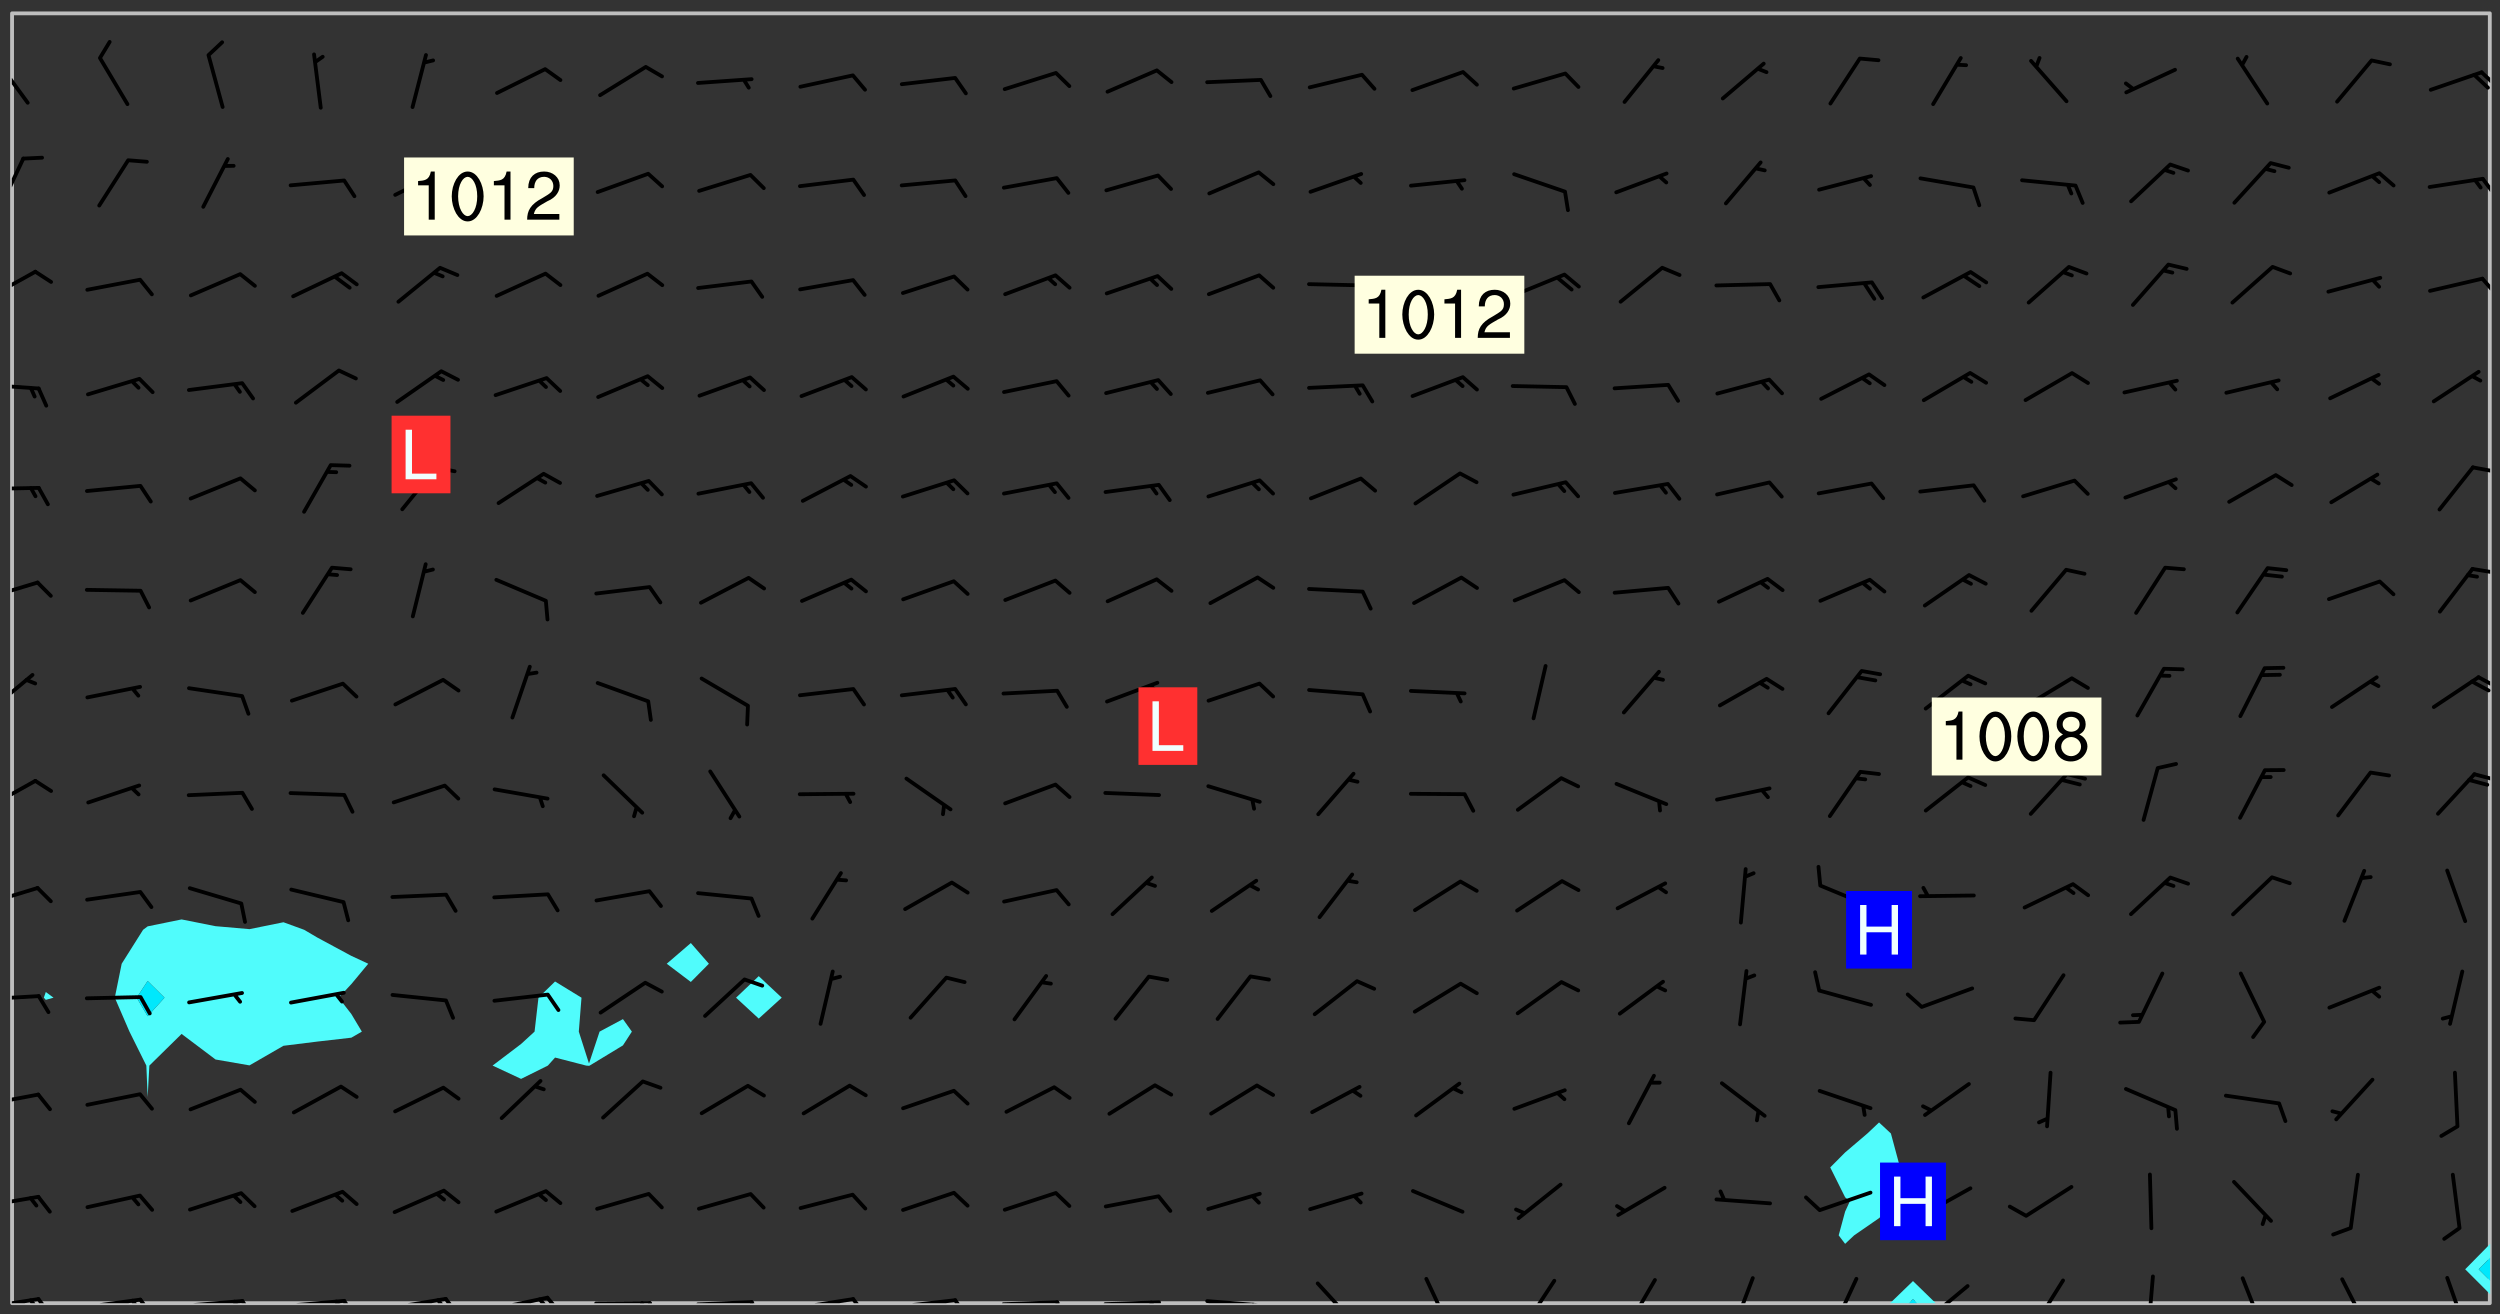 <svg xmlns="http://www.w3.org/2000/svg" role="img" xmlns:xlink="http://www.w3.org/1999/xlink" viewBox="142.45 309.95 326.84 171.84"><rect x="142.45" y="309.95" width="326.84" height="171.84" fill="#333333" stroke="none"/><defs><clipPath id="clip2"><path d="M 144 311.672 L 145 311.672 L 145 480.328 L 144 480.328 Z M 144 311.672"/></clipPath><clipPath id="clip3"><path d="M 144 311.672 L 468 311.672 L 468 480.328 L 144 480.328 Z M 144 311.672"/></clipPath><clipPath id="clip4"><path d="M 389 477 L 396 477 L 396 480.328 L 389 480.328 Z M 389 477"/></clipPath><clipPath id="clip5"><path d="M 391 479 L 394 479 L 394 480.328 L 391 480.328 Z M 391 479"/></clipPath><clipPath id="clip6"><path d="M 467 311.672 L 468 311.672 L 468 473 L 467 473 Z M 467 311.672"/></clipPath><clipPath id="clip7"><path d="M 144 479 L 148 479 L 148 480.328 L 144 480.328 Z M 144 479"/></clipPath><clipPath id="clip8"><path d="M 147 479 L 150 479 L 150 480.328 L 147 480.328 Z M 147 479"/></clipPath><clipPath id="clip9"><path d="M 146 479 L 148 479 L 148 480.328 L 146 480.328 Z M 146 479"/></clipPath><clipPath id="clip10"><path d="M 153 479 L 162 479 L 162 480.328 L 153 480.328 Z M 153 479"/></clipPath><clipPath id="clip11"><path d="M 160 479 L 163 479 L 163 480.328 L 160 480.328 Z M 160 479"/></clipPath><clipPath id="clip12"><path d="M 159 479 L 161 479 L 161 480.328 L 159 480.328 Z M 159 479"/></clipPath><clipPath id="clip13"><path d="M 166 479 L 175 479 L 175 480.328 L 166 480.328 Z M 166 479"/></clipPath><clipPath id="clip14"><path d="M 173 479 L 176 479 L 176 480.328 L 173 480.328 Z M 173 479"/></clipPath><clipPath id="clip15"><path d="M 172 479 L 175 479 L 175 480.328 L 172 480.328 Z M 172 479"/></clipPath><clipPath id="clip16"><path d="M 180 479 L 188 479 L 188 480.328 L 180 480.328 Z M 180 479"/></clipPath><clipPath id="clip17"><path d="M 187 479 L 190 479 L 190 480.328 L 187 480.328 Z M 187 479"/></clipPath><clipPath id="clip18"><path d="M 186 479 L 188 479 L 188 480.328 L 186 480.328 Z M 186 479"/></clipPath><clipPath id="clip19"><path d="M 193 479 L 201 479 L 201 480.328 L 193 480.328 Z M 193 479"/></clipPath><clipPath id="clip20"><path d="M 200 479 L 203 479 L 203 480.328 L 200 480.328 Z M 200 479"/></clipPath><clipPath id="clip21"><path d="M 199 479 L 201 479 L 201 480.328 L 199 480.328 Z M 199 479"/></clipPath><clipPath id="clip22"><path d="M 206 479 L 215 479 L 215 480.328 L 206 480.328 Z M 206 479"/></clipPath><clipPath id="clip23"><path d="M 213 479 L 216 479 L 216 480.328 L 213 480.328 Z M 213 479"/></clipPath><clipPath id="clip24"><path d="M 212 479 L 215 479 L 215 480.328 L 212 480.328 Z M 212 479"/></clipPath><clipPath id="clip25"><path d="M 220 480 L 228 480 L 228 480.328 L 220 480.328 Z M 220 480"/></clipPath><clipPath id="clip26"><path d="M 227 480 L 229 480 L 229 480.328 L 227 480.328 Z M 227 480"/></clipPath><clipPath id="clip27"><path d="M 226 480 L 228 480 L 228 480.328 L 226 480.328 Z M 226 480"/></clipPath><clipPath id="clip28"><path d="M 233 479 L 241 479 L 241 480.328 L 233 480.328 Z M 233 479"/></clipPath><clipPath id="clip29"><path d="M 240 479 L 243 479 L 243 480.328 L 240 480.328 Z M 240 479"/></clipPath><clipPath id="clip30"><path d="M 246 479 L 255 479 L 255 480.328 L 246 480.328 Z M 246 479"/></clipPath><clipPath id="clip31"><path d="M 253 479 L 256 479 L 256 480.328 L 253 480.328 Z M 253 479"/></clipPath><clipPath id="clip32"><path d="M 260 479 L 268 479 L 268 480.328 L 260 480.328 Z M 260 479"/></clipPath><clipPath id="clip33"><path d="M 267 479 L 269 479 L 269 480.328 L 267 480.328 Z M 267 479"/></clipPath><clipPath id="clip34"><path d="M 273 479 L 281 479 L 281 480.328 L 273 480.328 Z M 273 479"/></clipPath><clipPath id="clip35"><path d="M 280 479 L 283 479 L 283 480.328 L 280 480.328 Z M 280 479"/></clipPath><clipPath id="clip36"><path d="M 286 479 L 295 479 L 295 480.328 L 286 480.328 Z M 286 479"/></clipPath><clipPath id="clip37"><path d="M 292 479 L 294 479 L 294 480.328 L 292 480.328 Z M 292 479"/></clipPath><clipPath id="clip38"><path d="M 300 479 L 308 479 L 308 480.328 L 300 480.328 Z M 300 479"/></clipPath><clipPath id="clip39"><path d="M 306 480 L 308 480 L 308 480.328 L 306 480.328 Z M 306 480"/></clipPath><clipPath id="clip40"><path d="M 314 477 L 320 477 L 320 480.328 L 314 480.328 Z M 314 477"/></clipPath><clipPath id="clip41"><path d="M 328 476 L 333 476 L 333 480.328 L 328 480.328 Z M 328 476"/></clipPath><clipPath id="clip42"><path d="M 341 477 L 346 477 L 346 480.328 L 341 480.328 Z M 341 477"/></clipPath><clipPath id="clip43"><path d="M 355 477 L 360 477 L 360 480.328 L 355 480.328 Z M 355 477"/></clipPath><clipPath id="clip44"><path d="M 368 476 L 372 476 L 372 480.328 L 368 480.328 Z M 368 476"/></clipPath><clipPath id="clip45"><path d="M 381 476 L 386 476 L 386 480.328 L 381 480.328 Z M 381 476"/></clipPath><clipPath id="clip46"><path d="M 394 477 L 400 477 L 400 480.328 L 394 480.328 Z M 394 477"/></clipPath><clipPath id="clip47"><path d="M 408 477 L 413 477 L 413 480.328 L 408 480.328 Z M 408 477"/></clipPath><clipPath id="clip48"><path d="M 423 476 L 425 476 L 425 480.328 L 423 480.328 Z M 423 476"/></clipPath><clipPath id="clip49"><path d="M 435 476 L 439 476 L 439 480.328 L 435 480.328 Z M 435 476"/></clipPath><clipPath id="clip50"><path d="M 448 476 L 453 476 L 453 480.328 L 448 480.328 Z M 448 476"/></clipPath><clipPath id="clip51"><path d="M 462 476 L 465 476 L 465 480.328 L 462 480.328 Z M 462 476"/></clipPath><clipPath id="clip52"><path d="M 144 466 L 148 466 L 148 468 L 144 468 Z M 144 466"/></clipPath><clipPath id="clip53"><path d="M 144 452 L 148 452 L 148 455 L 144 455 Z M 144 452"/></clipPath><clipPath id="clip54"><path d="M 144 439 L 148 439 L 148 441 L 144 441 Z M 144 439"/></clipPath><clipPath id="clip55"><path d="M 144 425 L 148 425 L 148 429 L 144 429 Z M 144 425"/></clipPath><clipPath id="clip56"><path d="M 144 411 L 148 411 L 148 416 L 144 416 Z M 144 411"/></clipPath><clipPath id="clip57"><path d="M 465 410 L 468 410 L 468 413 L 465 413 Z M 465 410"/></clipPath><clipPath id="clip58"><path d="M 144 397 L 147 397 L 147 403 L 144 403 Z M 144 397"/></clipPath><clipPath id="clip59"><path d="M 466 398 L 468 398 L 468 400 L 466 400 Z M 466 398"/></clipPath><clipPath id="clip60"><path d="M 465 398 L 468 398 L 468 401 L 465 401 Z M 465 398"/></clipPath><clipPath id="clip61"><path d="M 144 385 L 148 385 L 148 389 L 144 389 Z M 144 385"/></clipPath><clipPath id="clip62"><path d="M 465 384 L 468 384 L 468 385 L 465 385 Z M 465 384"/></clipPath><clipPath id="clip63"><path d="M 144 373 L 148 373 L 148 375 L 144 375 Z M 144 373"/></clipPath><clipPath id="clip64"><path d="M 465 370 L 468 370 L 468 372 L 465 372 Z M 465 370"/></clipPath><clipPath id="clip65"><path d="M 144 359 L 148 359 L 148 361 L 144 361 Z M 144 359"/></clipPath><clipPath id="clip66"><path d="M 144 345 L 148 345 L 148 350 L 144 350 Z M 144 345"/></clipPath><clipPath id="clip67"><path d="M 466 346 L 468 346 L 468 349 L 466 349 Z M 466 346"/></clipPath><clipPath id="clip68"><path d="M 144 330 L 146 330 L 146 338 L 144 338 Z M 144 330"/></clipPath><clipPath id="clip69"><path d="M 466 333 L 468 333 L 468 336 L 466 336 Z M 466 333"/></clipPath><clipPath id="clip70"><path d="M 144 317 L 147 317 L 147 324 L 144 324 Z M 144 317"/></clipPath><clipPath id="clip71"><path d="M 466 319 L 468 319 L 468 322 L 466 322 Z M 466 319"/></clipPath><g id="surface1228" clip-path="url(#clip1)"><path fill="#fff" fill-opacity="0" fill-rule="evenodd" d="M 0 0 L 1000 0 L 1000 1000 L 0 1000 Z M 0 0"/><path fill="#d3d3d3" fill-opacity="0" fill-rule="evenodd" d="M162.152 355.867L161.918 356.16 161.977 356.395 162.094 356.566 162.27 356.801 162.562 357.148 162.676 357.207 162.793 357.035 162.852 356.801 163.027 356.625 163.492 356.449 164.191 356.449 164.426 356.742 164.715 357.559 164.773 357.734 164.949 357.965 165.301 358.199 166 358.898 166.172 359.074 166.406 359.422 166.641 359.832 166.93 360.414 167.34 360.879 167.57 361.113 167.805 361.289 167.922 361.52 168.098 361.812 168.27 362.977 168.27 363.211 168.328 363.5 168.387 363.617 168.504 363.734 168.852 364.145 168.969 364.316 169.145 364.492 169.32 364.727 169.438 364.898 169.609 365.25 169.668 365.484 169.902 365.891 170.137 365.832 169.961 366.008 169.902 366.938 169.32 366.938 169.086 366.824 168.738 366.938 168.621 367.055 168.562 367.348 168.504 367.523 168.387 367.695 167.922 367.988 167.863 368.223 167.805 368.336 167.805 368.98 167.863 369.152 167.863 369.562 167.922 369.621 167.922 370.027 167.98 370.434 168.098 370.609 168.156 370.668 168.387 371.309 168.328 371.602 168.328 372.301 168.27 372.883 168.27 373.117 168.211 373.348 168.156 373.699 168.156 375.621 168.211 375.738 168.637 375.738 168.27 375.855 168.246 376.207 169.137 377.375 170.879 377.914 172.219 378.273 172.219 378.812 172.309 379.621 172.844 380.336 174.363 380.605 175.254 380.52 175.344 381.684 175.879 381.863 177.039 381.684 179.094 380.699 180.254 380.336 182.133 380.16 183.828 379.98 183.648 380.699 182.133 380.785 180.883 380.875 180.078 381.145 179.004 381.953 179.273 382.672 179.809 383.57 179.629 384.195 179.363 385.004 179.629 386.082 180.254 386.98 181.059 387.16 182.309 386.98 182.043 387.703 182.141 388.207 182.195 388.5 182.195 388.672 182.254 388.965 182.254 389.371 182.43 389.488 182.781 389.605 183.188 389.605 183.48 389.43 183.594 389.312 183.652 389.195 183.77 388.965 183.828 388.789 184.18 388.324 184.41 388.148 184.586 388.09 184.762 388.148 184.82 388.324 184.938 389.312 184.992 389.781 185.051 389.953 185.168 390.188 185.344 390.246 186.16 390.305 186.449 390.305 186.566 390.539 186.625 390.945 186.684 391.297 186.684 392.402 186.801 392.695 186.918 393.043 187.207 393.742 187.383 394.094 187.965 394.848 188.316 395.023 188.488 395.082 188.957 395.316 189.598 395.781 189.945 396.016 190.238 396.191 190.531 396.246 190.762 396.309 191.578 396.656 191.871 396.832 191.984 397.004 192.336 397.355 192.453 397.531 192.977 398.172 192.977 398.461 193.035 398.812 193.035 399.16 193.094 399.512 193.152 399.801 193.27 399.859 193.441 399.918 193.617 399.918 194.199 400.152 194.375 400.27 194.551 400.559 194.727 400.793 194.84 401.027 195.133 401.258 195.25 401.375 195.25 401.785 195.309 401.84 195.598 402.074 195.832 402.191 195.891 402.309 196.008 402.48 196.066 402.598 196.297 402.832 196.355 403.008 196.59 403.066 196.707 403.125 196.59 403.238 196.531 403.355 196.531 403.473 196.414 403.766 196.297 404.055 196.297 404.637 196.473 404.754 196.59 404.812 196.648 404.93 196.766 405.047 196.879 405.105 197.055 405.453 197.113 405.805 197.172 406.211 197.172 406.387 197.113 406.562 196.996 407.262 196.996 407.434 197.113 407.609 197.406 407.902 197.812 407.902 197.988 408.02 198.105 408.191 198.223 408.484 198.223 408.719 197.695 408.719 197.465 408.484 197.23 408.484 197.055 408.543 196.996 409.242 197.055 409.59 197.172 409.766 197.348 410.176 197.465 410.406 197.754 410.875 197.93 410.93 198.453 410.93 198.688 410.988 199.445 411.629 199.504 411.922 199.504 412.156 199.562 412.215 199.793 412.562 199.793 412.914 199.676 413.086 199.676 413.379 199.969 413.668 200.262 413.844 200.434 413.902 200.727 414.078 201.02 414.195 201.602 414.602 201.891 414.836 202.184 415.012 202.402 415.172 202.418 415.184 202.648 415.359 203.289 415.883 203.465 416.117 203.582 416.293 203.758 416.469 203.871 416.641 203.871 417.281 203.988 417.457 204.457 417.574 205.039 417.691 205.273 417.75 205.504 417.863 205.797 417.98 205.91 418.039 206.496 418.391 206.785 418.562 206.961 418.625 207.137 418.68 207.312 418.738 208.012 419.09 208.301 419.266 208.535 419.32 208.824 419.496 209.059 419.613 209.699 420.02 209.992 420.137 210.164 420.195 210.398 420.254 210.809 420.312 211.039 420.371 211.273 420.488 211.332 420.66 210.922 420.836 211.391 420.895 211.449 421.188 211.562 421.422 211.738 421.477 211.973 421.535 212.148 421.594 212.555 421.711 213.195 421.945 213.312 422.117 213.371 422.352 213.371 422.527 213.312 422.645 213.254 423.051 213.488 423.285 213.605 423.344 213.953 423.461 214.594 423.691 214.77 423.809 215.059 423.926 215.234 424.102 215.469 424.566 216.051 425.672 216.227 425.848 216.574 426.023 216.75 426.141 217.102 426.258 218.148 426.781 218.383 426.84 218.848 426.953 219.141 427.012 219.605 427.188 220.363 427.77 220.598 428.004 220.945 428.469 221.121 428.645 221.41 428.879 222.227 429.578 222.52 429.754 222.809 430.043 223.102 430.219 223.395 430.508 224.09 431.148 224.266 431.324 224.559 431.559 224.848 431.793 225.316 432.082 225.957 432.664 226.305 432.898 226.539 433.191 226.887 433.539 227.238 434.004 228.172 434.996 228.52 435.402 228.637 435.578 228.871 435.637 228.984 435.754 229.629 435.93 229.859 436.043 230.094 436.102 230.387 436.277 230.617 436.395 231.551 437.094 231.957 437.5 232.191 437.676 232.598 437.852 232.832 437.969 233.648 438.316 233.996 438.551 234.23 438.668 234.523 438.957 234.754 439.074 235.512 439.426 235.863 439.598 236.094 439.656 236.387 439.773 236.621 439.832 237.492 440.008 238.309 440.008 238.777 440.238 238.949 440.297 239.824 440.996 240.289 441.113 240.582 441.172 240.758 441.23 240.988 441.289 241.457 441.348 241.805 441.406 242.156 441.465 242.562 441.523 242.855 441.523 243.027 441.582 243.027 441.812 243.203 441.988 243.496 441.988 243.844 442.047 244.195 442.105 244.895 442.223 245.535 442.223 246 441.988 246.293 441.812 246.465 441.695 246.875 441.523 247.164 441.348 248.098 440.883 248.566 440.59 249.09 440.297 249.555 440.125 250.02 439.949 251.07 439.484 251.359 439.367 251.77 439.25 252.059 439.133 252.586 438.957 254.102 438.258 254.684 437.91 254.973 437.852 255.266 437.793 255.613 437.676 256.488 437.445 256.84 437.328 256.953 437.328 257.188 437.27 258.062 437.035 258.297 436.977 259.109 436.977 259.461 436.918 260.277 436.801 260.449 436.742 260.801 436.688 261.094 436.629 261.324 436.57 262.141 436.395 262.316 436.336 262.664 436.336 262.898 436.277 263.363 436.16 264.121 435.988 264.355 435.93 264.703 435.93 265.113 435.812 265.402 435.754 266.688 435.695 266.977 435.695 267.387 435.637 267.617 435.578 267.793 435.578 268.668 435.461 269.074 435.461 269.484 435.344 269.832 435.344 270.184 435.23 271.055 435.172 272.805 435.172 273.852 435.461 274.262 435.578 274.551 435.695 274.902 435.812 275.191 435.93 276.242 436.102 276.531 436.16 276.824 436.16 277.117 436.219 277.289 436.277 277.699 436.336 277.871 436.395 277.988 436.453 278.105 436.453 278.223 436.512 278.574 436.57 278.688 436.57 279.098 436.637 281.02 437.031 282.945 437.426 284.465 437.875 286.16 438.594 288.305 439.398 289.91 438.68 291.34 437.875 292.5 436.797 293.75 436.348 296.785 435.629 298.66 435.27 300.805 433.922 303.039 432.668 305.539 431.41 307.234 430.961 309.02 430.781 310.18 430.512 310.805 431.051 312.145 430.781 312.859 429.793 313.844 428.449 314.289 428.27 315.094 427.91 316.969 427.371 318.754 426.922 320.004 426.652 321.164 426.562 322.863 426.473 324.824 426.203 326.074 426.113 326.613 426.113 327.238 426.023 328.129 426.023 330.273 425.844 332.684 425.664 335.273 425.574 336.969 425.754 338.578 425.844 340.008 426.203 341.168 426.922 343.043 427.91 344.203 429.438 344.469 430.152 345.098 430.242 345.453 431.141 345.988 431.68 346.523 433.207 347.598 433.566 348.133 433.566 347.328 434.102 347.418 435.809 348.133 438.504 349.023 439.309 349.918 440.297 350.633 441.555 352.418 442.094 353.938 441.914 354.293 443.258 355.902 442.453 356.883 441.914 357.152 442.184 357.469 441.969 357.688 441.824 358.488 442.273 358.938 441.914 359.293 441.914 359.828 441.645 360.367 440.926 360.902 440.656 361.527 439.668 362.688 440.117 363.527 440.488 364.922 441.105 366.617 440.926 368.223 440.926 370.008 441.016 370.188 439.309 370.723 437.965 371.527 438.234 372.02 439.082 372.422 439.488 372.332 440.027 372.332 440.387 373.047 440.836 373.758 440.566 375.188 440.566 375.547 441.555 375.992 442.812 376.707 444.156 377.957 444.785 379.652 445.414 380.367 445.234 380.547 444.695 381.527 444.605 381.977 444.965 382.062 446.223 381.797 446.852 381.262 447.031 381.262 447.57 381.977 448.555 382.242 449.094 383.227 450.082 384.027 451.16 383.762 451.52 383.672 452.418 383.047 454.75 382.691 456.816 382.602 458.609 382.422 459.328 382.332 459.867 382.332 461.305 381.352 463.188 380.992 464.895 380.457 465.793 379.652 466.961 379.387 467.5 381.441 468.754 381.527 469.113 381.172 469.652 381.082 469.473 381.082 470.281 381.172 471.719 380.727 472.434 379.652 472.527 379.387 473.242 379.922 474.141 380.727 474.859 381.887 475.668 383.227 475.938 383.672 476.297 383.316 476.746 381.527 476.656 380.277 476.207 379.562 475.488 378.938 475.398 378.762 478.988 378.574 480.297 467.934 480.297 467.934 311.703 412.664 311.703 412.664 360.785 413.426 360.91 416.715 361.453 418.738 364.289 418.738 367.043 421.09 367.375 423.438 367.707 427.488 367.707 426.109 371.867 424.086 372.574 422.062 373.277 421.52 373.621 418.926 375.238 418.738 375.355 416.715 373.277 415.984 370.535 413.312 368.457 411.938 364.957 411.871 364.875 409.914 362.203 412.664 360.785 412.664 311.703 294.422 311.703 294.422 403.117 294.539 403.148 294.672 403.16 294.746 403.234 294.852 403.281 294.941 403.34 295.027 403.398 295.117 403.457 295.414 403.754 295.473 403.844 295.504 403.961 295.531 404.078 295.547 404.215 295.516 404.332 295.457 404.422 295.398 404.508 295.355 404.613 295.309 404.715 295.281 404.836 295.281 404.98 295.457 405.25 295.605 405.398 295.68 405.484 295.754 405.559 295.797 405.664 295.859 405.754 295.918 405.84 295.961 405.945 296.02 406.035 296.066 406.137 296.109 406.242 296.168 406.328 296.285 406.508 296.359 406.582 296.422 406.668 296.48 406.758 296.523 406.863 296.582 406.953 296.641 407.039 296.703 407.129 296.762 407.219 296.805 407.32 296.922 407.5 296.996 407.574 297.055 407.66 297.129 407.734 297.219 407.793 297.324 407.84 297.473 407.84 297.605 407.824 297.738 407.84 297.84 407.793 297.914 407.719 297.961 407.617 297.945 407.484 297.945 407.336 297.898 407.23 297.871 407.113 297.824 407.012 297.797 406.891 297.754 406.789 297.691 406.699 297.648 406.598 297.605 406.492 297.574 406.375 297.559 406.242 297.547 406.105 297.633 406.047 297.691 405.961 297.812 405.93 297.855 406.035 297.871 406.168 297.871 406.285 297.93 406.387 297.988 406.477 298.078 406.535 298.227 406.684 298.285 406.773 298.328 406.879 298.316 406.98 298.402 407.039 298.508 407.086 298.594 407.145 298.684 407.203 298.758 407.277 298.641 407.305 298.535 407.352 298.449 407.41 298.375 407.484 298.316 407.574 298.254 407.66 298.227 407.781 298.18 407.883 298.137 407.988 298.105 408.105 298.094 408.238 298.078 408.371 298.078 408.52 298.105 408.637 298.152 408.742 298.195 408.844 298.254 408.934 298.328 409.008 298.418 409.066 298.492 409.141 298.582 409.199 298.641 409.289 298.684 409.395 298.73 409.496 298.848 409.527 298.98 409.543 299.129 409.543 299.246 409.512 299.352 409.555 299.395 409.66 299.441 409.762 299.469 409.883 299.5 410 299.527 410.117 299.559 410.238 299.586 410.355 299.691 410.398 299.793 410.445 299.926 410.43 300.074 410.578 300.137 410.664 300.211 410.738 300.281 410.812 300.371 410.875 300.477 410.918 300.578 410.961 300.695 410.992 300.832 411.008 300.949 410.977 301.023 410.902 301.051 410.785 301.039 410.652 301.008 410.531 300.98 410.414 301.023 410.309 301.141 410.309 301.23 410.371 301.348 410.398 301.496 410.398 301.629 410.414 301.777 410.414 301.91 410.43 302.043 410.414 302.191 410.414 302.324 410.398 302.457 410.387 302.594 410.398 302.711 410.371 302.844 410.355 303.035 410.297 302.977 410.473 302.961 410.605 302.934 410.727 302.918 410.859 302.859 410.945 302.727 410.961 302.621 411.008 302.516 411.051 302.398 411.082 302.281 411.109 302.016 411.141 301.867 411.141 301.734 411.156 301.66 411.23 301.719 411.316 301.867 411.465 301.984 411.645 302.059 411.715 302.148 411.777 302.238 411.836 302.324 411.895 302.414 411.953 302.516 411.996 302.621 412.059 302.727 412.102 302.812 412.16 302.918 412.207 303.02 412.25 303.199 412.367 303.258 412.457 303.215 412.559 303.168 412.664 303.184 412.797 303.406 413.02 303.465 413.109 303.508 413.211 303.539 413.332 303.582 413.434 303.598 413.566 303.629 413.684 303.641 413.82 303.672 413.938 303.82 414.086 303.922 414.129 304.027 414.172 304.145 414.203 304.277 414.219 304.414 414.234 304.531 414.234 304.648 414.203 304.738 414.145 304.781 414.039 304.828 413.938 304.871 413.832 304.902 413.715 304.914 413.582 304.914 413.434 304.902 413.301 304.887 413.168 304.855 413.051 304.812 412.945 304.766 412.84 304.723 412.738 304.68 412.633 304.664 412.5 304.68 412.367 304.707 412.25 304.738 412.133 304.766 412.012 304.812 411.91 304.902 411.852 304.988 411.789 305.062 411.715 305.152 411.656 305.375 411.434 305.434 411.348 305.508 411.273 305.625 411.094 305.684 411.008 305.684 410.859 305.609 410.785 305.508 410.738 305.402 410.695 305.301 410.652 305.242 410.562 305.195 410.457 305.168 410.34 305.258 410.281 305.375 410.25 305.477 410.207 305.656 410.09 305.805 409.941 305.816 409.809 305.805 409.703 305.715 409.645 305.582 409.66 305.434 409.66 305.301 409.676 305.168 409.66 305.047 409.629 304.961 409.57 304.887 409.496 304.828 409.406 304.766 409.32 304.648 409.141 304.59 409.055 304.621 408.934 304.707 408.875 304.828 408.844 304.887 408.758 304.887 408.637 304.855 408.52 304.797 408.43 304.738 408.344 304.691 408.238 304.664 408.121 304.648 407.988 304.707 407.898 304.781 407.824 304.871 407.766 304.988 407.586 305.062 407.512 305.121 407.426 305.27 407.277 305.391 407.246 305.523 407.23 305.656 407.246 305.73 407.32 305.773 407.426 305.789 407.559 305.758 407.676 305.641 407.707 305.508 407.719 305.359 407.867 305.316 407.973 305.27 408.074 305.242 408.195 305.211 408.312 305.211 408.461 305.242 408.578 305.285 408.684 305.344 408.773 305.418 408.844 305.492 408.918 305.609 408.949 305.73 408.977 305.848 408.949 305.98 408.934 306.098 408.934 306.188 408.992 306.262 409.066 306.309 409.172 306.367 409.258 306.469 409.305 306.602 409.32 306.707 409.363 306.793 409.422 306.781 409.527 306.707 409.602 306.527 409.719 306.469 409.809 306.379 409.867 306.309 409.941 306.234 410.016 306.172 410.105 306.145 410.223 306.129 410.355 306.145 410.488 306.129 410.621 306.129 410.77 306.145 410.902 306.172 411.02 306.203 411.141 306.277 411.215 306.367 411.273 306.453 411.332 306.543 411.391 306.66 411.422 306.66 411.508 306.559 411.555 306.469 411.613 306.203 411.645 306.086 411.672 305.938 411.672 305.832 411.715 305.73 411.762 305.672 411.852 305.609 412.086 305.598 412.219 305.566 412.34 305.551 412.473 305.551 412.766 305.539 412.898 305.551 413.035 305.566 413.168 305.699 413.184 305.832 413.195 305.953 413.227 306.039 413.285 306.113 413.359 306.16 413.465 306.203 413.566 306.219 413.699 306.219 414.145 306.203 414.277 306.203 414.723 306.234 414.988 306.262 415.105 306.277 415.238 306.309 415.355 306.395 415.566 306.426 415.832 306.426 415.98 306.395 416.098 306.367 416.215 306.336 416.336 306.309 416.453 306.277 416.57 306.246 416.691 306.234 416.824 306.219 416.957 306.309 417.016 306.426 416.984 306.527 417 306.574 417.105 306.543 417.371 306.543 417.812 306.5 417.918 306.453 418.023 306.41 418.125 306.367 418.23 306.309 418.316 306.277 418.438 306.234 418.555 306.203 418.672 306.188 418.805 306.203 418.938 306.262 419.027 306.367 419.074 306.453 419.133 306.512 419.219 306.5 419.355 306.469 419.473 306.426 419.574 306.426 420.02 306.41 420.152 306.41 420.301 306.379 420.418 306.336 420.523 306.309 420.641 306.262 420.746 306.219 420.848 306.188 420.969 306.16 421.086 306.129 421.219 306.098 421.336 306.07 421.453 306.027 421.559 305.996 421.676 305.965 421.797 305.953 421.93 305.938 422.062 305.938 422.359 305.965 422.477 305.965 422.625 306.012 423.023 306.039 423.141 306.098 423.23 306.219 423.262 306.367 423.262 306.5 423.246 306.559 423.336 306.559 423.453 306.5 423.543 306.41 423.602 306.309 423.645 306.203 423.691 306.113 423.75 306.027 423.809 305.891 423.824 305.773 423.793 305.641 423.777 305.539 423.824 305.477 423.91 305.465 424.047 305.449 424.18 305.418 424.297 305.391 424.414 305.375 424.547 305.344 424.668 305.344 424.965 305.359 425.098 305.391 425.215 305.391 425.363 305.402 425.496 305.402 425.645 305.375 425.762 305.328 425.863 305.301 425.984 305.27 426.102 305.211 426.191 305.137 426.266 305.035 426.309 304.93 426.355 304.812 426.383 304.691 426.414 304.59 426.367 304.648 426.281 304.754 426.234 304.781 426.117 304.812 426 304.84 425.879 304.871 425.762 304.871 425.613 304.887 425.48 304.855 425.363 304.812 425.258 304.707 425.273 304.633 425.348 304.531 425.391 304.441 425.453 304.367 425.527 304.324 425.629 304.309 425.762 304.277 425.879 304.25 426 304.219 426.117 304.191 426.234 304.16 426.355 304.133 426.473 304.102 426.59 304.059 426.695 303.969 426.754 303.879 426.754 303.762 426.723 303.73 426.637 303.746 426.5 303.715 426.383 303.715 426.234 303.703 426.102 303.703 425.953 303.641 425.719 303.613 425.598 303.57 425.496 303.523 425.391 303.465 425.305 303.406 425.215 303.363 425.109 303.301 425.023 303.152 424.875 303.082 424.801 302.977 424.754 302.871 424.711 302.77 424.668 302.473 424.371 302.383 424.297 302.297 424.238 302.191 424.195 302.102 424.133 302.016 424.074 301.91 424.031 301.82 423.973 301.734 423.91 301.66 423.84 301.555 423.793 301.469 423.734 301.363 423.691 301.273 423.629 301.172 423.586 301.066 423.543 300.98 423.484 300.875 423.438 300.77 423.395 300.668 423.348 300.578 423.289 300.477 423.246 300.371 423.203 300.281 423.141 300.164 423.113 300.031 423.098 299.898 423.113 299.75 423.113 299.617 423.129 299.5 423.098 299.41 423.039 299.336 422.965 299.246 422.906 299.145 422.859 298.996 422.859 298.875 422.832 298.773 422.789 298.699 422.715 298.582 422.535 298.492 422.477 298.391 422.434 298.301 422.371 298.195 422.328 298.105 422.27 298.02 422.211 297.914 422.164 297.855 422.078 297.797 421.988 297.754 421.883 297.707 421.781 297.633 421.707 297.547 421.648 297.473 421.574 297.383 421.516 297.16 421.293 297.117 421.188 297.086 420.922 297.191 420.879 297.336 420.879 297.441 420.922 297.516 420.996 297.605 421.055 297.691 421.113 297.797 421.16 297.887 421.219 298.035 421.367 298.105 421.441 298.254 421.59 298.316 421.676 298.391 421.75 298.477 421.809 298.551 421.883 298.641 421.945 298.73 422.004 298.816 422.062 299.086 422.238 299.188 422.285 299.293 422.328 299.395 422.371 299.441 422.297 299.5 422.211 299.574 422.137 299.645 422.062 299.75 422.105 299.824 422.18 299.883 422.27 299.926 422.371 299.973 422.477 300.016 422.582 300.137 422.609 300.254 422.582 300.328 422.492 300.371 422.387 300.43 422.297 300.504 422.223 300.609 422.18 300.727 422.152 300.859 422.164 300.949 422.223 301.098 422.371 301.156 422.461 301.199 422.566 301.246 422.668 301.289 422.773 301.332 422.875 301.438 422.922 301.543 422.965 301.676 422.98 301.762 422.922 301.82 422.832 301.895 422.758 302 422.715 302.117 422.742 302.223 422.789 302.324 422.832 302.43 422.875 302.531 422.922 302.711 423.039 302.711 423.156 302.695 423.289 302.711 423.422 302.727 423.559 302.785 423.645 302.887 423.691 303.008 423.719 303.125 423.75 303.273 423.75 303.391 423.719 303.449 423.629 303.629 423.512 303.688 423.422 303.762 423.348 303.82 423.262 303.938 423.082 304.117 422.965 304.234 422.996 304.324 423.055 304.367 423.129 304.352 423.262 304.352 423.379 304.441 423.438 304.59 423.438 304.723 423.422 304.855 423.41 305.121 423.379 305.227 423.336 305.344 423.305 305.465 423.277 305.539 423.203 305.609 423.129 305.672 423.039 305.656 422.934 305.609 422.832 305.508 422.789 305.402 422.773 305.285 422.801 305.02 422.832 304.871 422.832 304.797 422.758 304.707 422.699 304.59 422.668 304.473 422.641 304.34 422.625 304.191 422.625 304.059 422.641 303.762 422.641 303.656 422.594 303.508 422.445 303.465 422.344 303.406 422.254 303.629 422.031 303.715 421.973 303.82 421.93 303.938 421.898 304.07 421.883 304.203 421.898 304.34 421.914 304.441 421.957 304.574 421.945 304.664 421.883 304.766 421.84 304.828 421.75 304.781 421.648 304.691 421.59 304.574 421.559 304.473 421.516 304.414 421.426 304.352 421.336 304.352 421.219 304.367 421.086 304.473 421.039 304.547 420.969 304.547 420.848 304.457 420.789 304.426 420.672 304.516 420.613 304.59 420.539 304.633 420.434 304.691 420.344 304.738 420.242 304.754 420.109 304.754 419.961 304.707 419.855 304.664 419.754 304.574 419.695 304.441 419.68 304.34 419.637 304.203 419.621 304.086 419.59 303.641 419.59 303.508 419.574 303.375 419.562 303.242 419.547 303.125 419.516 302.977 419.516 302.844 419.5 302.711 419.488 302.445 419.457 302.324 419.414 302.238 419.355 302.164 419.281 302.164 419.133 302.176 419 302.281 418.953 302.383 418.91 302.516 418.895 302.668 418.895 302.801 418.879 303.094 418.879 303.215 418.91 303.316 418.953 303.406 419.012 303.641 419.074 303.762 419.027 303.852 418.969 303.953 418.926 304.086 418.91 304.191 418.953 304.293 419 304.426 419.012 304.547 418.984 304.691 418.984 304.812 418.953 304.93 418.926 305.035 418.879 305.109 418.805 305.195 418.746 305.344 418.598 305.402 418.512 305.449 418.406 305.477 418.289 305.492 418.184 305.391 418.141 305.301 418.082 305.184 418.051 305.078 418.008 304.988 417.945 304.914 417.859 304.84 417.785 304.738 417.742 304.633 417.695 304.531 417.652 304.473 417.562 304.426 417.461 304.34 417.25 304.277 417.164 304.219 417.074 304.145 417 304.059 416.941 303.789 416.941 303.672 416.973 303.582 417.031 303.48 417.074 303.348 417.09 303.242 417.074 303.215 416.957 303.152 416.867 303.035 416.836 302.934 416.793 302.785 416.645 302.754 416.527 302.738 416.422 302.812 416.348 302.992 416.23 303.109 416.203 303.227 416.172 303.363 416.188 303.465 416.23 303.57 416.273 303.672 416.32 303.777 416.363 303.895 416.395 304.027 416.41 304.145 416.438 304.277 416.453 304.383 416.438 304.473 416.379 304.398 416.305 304.293 416.262 304.219 416.188 304.145 416.098 303.996 415.949 303.91 415.891 303.82 415.832 303.746 415.758 303.656 415.699 303.555 415.652 303.434 415.625 303.332 415.578 303.227 415.535 303.109 415.504 303.008 415.461 302.887 415.43 302.738 415.43 302.621 415.461 302.516 415.504 302.43 415.566 302.25 415.684 302.164 415.742 302.074 415.801 301.969 415.848 301.883 415.906 301.777 415.949 301.676 415.992 301.57 416.039 301.496 416.113 301.438 416.203 301.379 416.289 301.332 416.395 301.273 416.48 301.199 416.555 301.066 416.543 300.949 416.512 300.832 416.512 300.758 416.586 300.668 416.645 300.594 416.719 300.504 416.777 300.418 416.836 300.312 416.883 300.211 416.926 300.074 416.941 299.973 416.898 299.824 416.75 299.719 416.703 299.633 416.703 299.527 416.75 299.426 416.793 299.305 416.824 299.188 416.793 299.113 416.719 299.113 416.602 299.145 416.48 299.219 416.41 299.277 416.32 299.352 416.246 299.469 416.215 299.574 416.172 299.867 416.172 300 416.156 300.137 416.141 300.238 416.098 300.328 416.039 300.43 415.992 300.52 415.934 300.652 415.922 300.742 415.98 300.875 415.992 300.965 415.934 301.051 415.875 301.156 415.832 301.246 415.773 301.332 415.711 301.422 415.652 301.57 415.504 301.629 415.418 301.688 415.328 301.793 415.285 301.926 415.27 302.043 415.297 302.164 415.328 302.223 415.27 302.281 415.18 302.312 414.914 302.34 414.797 302.445 414.809 302.578 414.824 302.68 414.781 302.77 414.723 302.828 414.633 302.902 414.559 302.961 414.469 303.008 414.367 303.02 414.234 303.008 414.102 302.961 413.996 302.812 413.848 302.754 413.758 302.695 413.672 302.652 413.566 302.652 413.121 302.668 412.988 302.668 412.84 302.68 412.707 302.621 412.648 302.531 412.707 302.43 412.664 302.25 412.547 302.164 412.488 302.102 412.398 302.043 412.309 301.969 412.234 301.883 412.176 301.762 412.207 301.66 412.219 301.555 412.266 301.469 412.324 301.363 412.367 301.215 412.516 301.125 412.574 301.039 412.633 300.949 412.695 300.844 412.738 300.711 412.754 300.711 412.633 300.816 412.59 300.934 412.559 301.008 412.488 301.051 412.383 301.051 412.234 301.023 412.117 300.875 411.969 300.742 411.953 300.594 411.953 300.477 411.984 300.371 412.027 300.27 412.07 300.18 412.133 300.062 412.16 299.988 412.086 300 411.953 299.957 411.852 299.914 411.746 299.824 411.688 299.707 411.715 299.586 411.746 299.469 411.777 299.367 411.82 299.246 411.852 299.145 411.895 299.039 411.938 298.949 411.996 298.848 412.012 298.848 411.895 298.863 411.762 298.805 411.672 298.73 411.715 298.582 411.863 298.523 411.953 298.449 412.027 298.402 412.133 298.359 412.234 298.285 412.309 298.227 412.398 298.152 412.473 298.094 412.559 298.02 412.633 297.93 412.695 297.855 412.766 297.781 412.84 297.68 412.855 297.547 412.871 297.441 412.828 297.441 412.707 297.59 412.559 297.633 412.457 297.691 412.367 297.738 412.266 297.781 412.16 297.84 412.07 297.871 411.953 297.914 411.852 297.945 411.73 297.973 411.613 298.02 411.508 298.062 411.406 298.105 411.301 298.18 411.23 298.27 411.168 298.359 411.109 298.461 411.066 298.758 411.066 299.023 411.035 299.129 410.992 299.055 410.918 298.938 410.887 298.832 410.844 298.742 410.785 298.641 410.738 298.551 410.68 298.449 410.637 298.344 410.594 298.254 410.531 298.168 410.473 298.062 410.43 297.961 410.387 297.84 410.355 297.723 410.324 297.621 410.281 297.5 410.25 297.398 410.207 297.309 410.148 297.266 410.043 297.25 409.91 297.352 409.867 297.484 409.852 297.621 409.867 297.754 409.852 297.855 409.809 297.914 409.719 297.93 409.613 297.84 409.555 297.766 409.48 297.664 409.438 297.574 409.379 297.426 409.23 297.383 409.125 297.367 408.992 297.367 408.699 297.309 408.609 297.219 408.551 297.145 408.477 297.102 408.371 297.07 408.254 297.012 408.164 296.938 408.09 296.82 408.062 296.746 407.988 296.656 407.93 296.566 407.867 296.48 407.809 296.406 407.734 296.348 407.648 296.301 407.543 296.215 407.484 296.066 407.336 295.871 407.277 295.738 407.293 295.637 407.336 295.562 407.41 295.516 407.512 295.473 407.617 295.414 407.707 295.355 407.793 295.059 408.09 294.969 408.148 294.883 408.148 294.82 408.062 294.777 407.957 294.809 407.84 294.867 407.75 294.895 407.633 294.883 407.5 294.793 407.438 294.688 407.484 294.57 407.512 294.453 407.543 294.184 407.719 294.082 407.766 293.965 407.793 293.859 407.84 293.77 407.898 293.668 407.941 293.609 407.855 293.562 407.75 293.578 407.617 293.625 407.512 293.695 407.438 293.77 407.367 293.828 407.277 293.828 407.129 293.785 407.023 293.547 407.023 293.445 407.07 293.414 407.188 293.387 407.305 293.355 407.426 293.281 407.469 293.148 407.484 293.074 407.438 293.031 407.336 292.988 407.23 292.941 407.129 292.898 407.023 292.777 407.055 292.676 407.098 292.543 407.113 292.426 407.145 292.32 407.188 292.23 407.246 292.129 407.293 292.008 407.32 291.875 407.336 291.773 407.293 291.715 407.203 291.668 407.098 291.625 406.996 291.582 406.891 291.582 406.773 291.641 406.684 291.727 406.625 291.906 406.508 292.008 406.461 292.113 406.418 292.219 406.359 292.32 406.316 292.41 406.254 292.512 406.211 292.617 406.152 292.719 406.105 292.809 406.047 292.914 406.004 293.016 405.961 293.105 405.898 293.207 405.855 293.344 405.84 293.461 405.871 293.562 405.914 293.684 405.945 293.785 405.988 293.891 406.035 293.992 406.078 294.098 406.121 294.199 406.168 294.305 406.211 294.406 406.254 294.512 406.301 294.598 406.359 294.703 406.402 294.82 406.434 294.926 406.477 295.027 406.523 295.117 406.582 295.223 406.625 295.324 406.668 295.43 406.715 295.547 406.742 295.648 406.789 295.77 406.816 295.918 406.816 296.004 406.758 296.02 406.656 296.078 406.566 296.051 406.449 295.977 406.375 295.859 406.195 295.785 406.121 295.695 406.047 295.516 405.93 295.43 405.871 295.324 405.828 295.223 405.781 294.953 405.605 294.895 405.516 294.82 405.441 294.762 405.352 294.719 405.25 294.688 405.133 294.672 404.996 294.672 404.434 294.66 404.301 294.645 404.168 294.613 404.051 294.598 403.918 294.586 403.785 294.555 403.664 294.332 403.441 294.273 403.355 294.258 403.25 294.289 403.133 294.422 403.117 294.422 311.703 172.992 311.703 172.992 313.156 172.934 313.391 172.582 314.441 172.41 314.965 172.293 315.312 172.117 315.723 172 315.895 171.766 316.188 171.535 316.246 171.184 316.246 171.066 316.305 170.836 316.711 170.836 317.004 170.953 317.18 171.184 317.41 171.301 317.645 171.941 318.402 172.234 318.867 172.41 319.102 172.641 319.453 172.875 319.801 173.516 320.617 173.691 321.082 173.863 321.492 173.98 322.188 174.156 322.656 174.273 324.055 174.332 324.52 174.332 325.395 174.449 326.441 174.449 331.223 174.391 331.688 174.039 332.969 173.863 333.492 173.75 333.902 173.398 334.832 172.934 336 172.699 336.582 172.582 336.758 172.41 337.105 172.234 337.512 171.883 338.328 171.824 338.621 171.711 338.914 171.594 339.203 171.535 339.379 171.418 340.254 171.359 340.66 171.301 340.777 171.242 340.953 171.184 341.125 170.953 341.652 170.836 341.824 170.836 342.059 170.719 342.293 170.66 342.465 170.484 343.051 170.484 343.34 170.426 343.516 170.426 343.809 170.367 343.922 170.309 344.449 170.309 344.621 170.254 344.855 170.254 347.477 170.078 348.293 169.961 348.469 169.785 348.703 169.668 348.875 169.555 349.109 168.969 350.043 168.738 350.332 168.445 350.797 168.27 351.031 167.98 351.383 167.629 352.082 167.516 352.312 167.34 352.723 167.164 352.953 166.758 353.48 165.941 354.18 165.648 354.352 165.359 354.586 165.184 354.703 165.008 354.879 164.484 355.285 163.957 355.461 163.785 355.637 163.551 355.691 162.91 355.867 162.152 355.867M174.363 386.891L173.289 387.34 173.648 388.234 174.898 387.52 175.344 386.98 174.363 386.891"/><path fill="#d3d3d3" fill-opacity="0" fill-rule="evenodd" d="M201.508 416.598L200.613 416.598 201.062 417.227 202.043 417.586 202.848 417.496 203.293 416.508 203.117 416.598 202.402 416.242 201.508 416.598M356.129 475.668L356.07 475.145 356.07 474.852 356.184 474.559 356.242 474.328 356.711 473.859 356.824 473.859 356.941 473.746 357.059 473.688 357.234 473.688 357.469 473.629 357.816 473.629 358.051 473.688 358.168 473.746 358.398 473.918 358.457 474.094 358.574 474.676 358.574 474.969 358.457 475.145 358.285 475.434 358.109 475.609 357.582 476.133 357.352 476.367 357.234 476.426 357.059 476.426 356.941 476.367 356.535 476.074 356.359 475.957 356.242 475.898 356.184 475.785 356.129 475.668M362.77 464.711L362.711 464.539 362.711 463.43 362.77 463.258 362.945 463.199 363.117 463.141 363.293 463.141 363.527 463.082 363.645 463.141 363.703 463.84 363.645 464.012 363.527 464.188 363.41 464.246 363.176 464.77 363.062 464.828 362.828 464.828 362.77 464.711M372.383 450.32L372.266 450.145 372.266 449.445 372.559 448.57 372.676 448.398 372.852 448.047 372.965 447.816 373.082 447.523 373.434 446.766 373.551 446.535 373.723 446.301 373.898 446.301 374.016 446.242 374.656 446.242 374.773 446.301 375.008 446.535 375.18 446.648 375.531 446.941 375.648 447.059 375.762 447.234 375.762 447.348 375.879 447.406 375.996 447.523 375.996 448.223 375.938 448.398 375.938 448.629 375.879 448.805 375.531 449.855 375.414 450.086 375.297 450.32 375.18 450.379 374.949 450.613 374.309 450.902 373.434 450.902 373.023 450.785 372.383 450.32"/><path fill="none" stroke="#bebebe" stroke-linecap="round" stroke-linejoin="round" stroke-miterlimit="10" stroke-width=".5" d="M 431.957 354.305 L 108.027 354.305 L 108.027 185.68 L 431.957 185.68 L 431.957 354.305" transform="matrix(1 0 0 -1 36 666)"/><g clip-path="url(#clip2)"><path fill="#fff" fill-opacity="0" fill-rule="evenodd" d="M 144 475.891 L 144 480.328 L 144.004 480.328 L 144 480.328 L 144 311.672 L 144.004 311.672 L 144 311.672 L 144 475.891"/></g><g clip-path="url(#clip3)"><path fill="#fff" fill-opacity="0" fill-rule="evenodd" d="M 144.004 480.328 L 144.004 311.672 L 148.438 311.672 L 148.438 439.641 L 148.18 440.383 L 148.438 440.668 L 149.449 440.383 L 148.438 439.641 L 148.438 311.672 L 166.191 311.672 L 166.191 430.152 L 161.754 431.059 L 161.156 431.508 L 158.359 435.945 L 157.457 440.383 L 159.375 444.82 L 161.582 449.262 L 161.754 453.383 L 161.977 449.262 L 166.191 445.121 L 170.629 448.465 L 175.066 449.234 L 179.508 446.672 L 183.945 446.121 L 188.383 445.613 L 189.758 444.82 L 188.383 442.52 L 186.723 440.383 L 188.383 438.605 L 190.594 435.945 L 188.383 434.918 L 183.945 432.527 L 182.215 431.508 L 179.508 430.52 L 175.066 431.422 L 170.629 431.035 L 166.191 430.152 L 166.191 311.672 L 215.016 311.672 L 215.016 438.266 L 212.848 440.383 L 212.336 444.82 L 210.574 446.434 L 206.848 449.262 L 210.574 451 L 214.074 449.262 L 215.016 448.211 L 219.09 449.262 L 219.453 449.289 L 219.539 449.262 L 223.891 446.621 L 225.059 444.82 L 223.891 443.184 L 220.836 444.82 L 219.453 448.992 L 218.121 444.82 L 218.473 440.383 L 215.016 438.266 L 215.016 311.672 L 232.766 311.672 L 232.766 433.238 L 229.617 435.945 L 232.766 438.328 L 235.129 435.945 L 232.766 433.238 L 232.766 311.672 L 241.645 311.672 L 241.645 437.566 L 238.68 440.383 L 241.645 443.117 L 244.652 440.383 L 241.645 437.566 L 241.645 311.672 L 388.109 311.672 L 388.109 456.695 L 386.582 458.137 L 383.672 460.617 L 381.727 462.574 L 383.672 466.473 L 384.285 467.016 L 383.672 468.352 L 382.832 471.453 L 383.672 472.566 L 384.855 471.453 L 388.109 469.207 L 390.445 467.016 L 390.855 462.574 L 389.66 458.137 L 388.109 456.695 L 388.109 311.672 L 467.996 311.672 L 467.996 472.582 L 464.738 475.891 L 467.996 479.148 L 467.996 480.328 L 395.523 480.328 L 392.547 477.43 L 389.551 480.328 L 144.004 480.328"/></g><path fill="#50fcfc" fill-rule="evenodd" d="M148.438 440.668L148.18 440.383 148.438 439.641 149.449 440.383 148.438 440.668M159.375 444.82L157.457 440.383 158.359 435.945 161.156 431.508 161.754 431.059 161.754 438.199 160.316 440.383 161.754 442.812 163.957 440.383 161.754 438.199 161.754 431.059 166.191 430.152 170.629 431.035 175.066 431.422 179.508 430.52 182.215 431.508 183.945 432.527 188.383 434.918 190.594 435.945 188.383 438.605 186.723 440.383 188.383 442.52 189.758 444.82 188.383 445.613 183.945 446.121 179.508 446.672 175.066 449.234 170.629 448.465 166.191 445.121 161.977 449.262 161.754 453.383 161.582 449.262 159.375 444.82"/><path fill="#00e8fc" fill-rule="evenodd" d="M 161.754 442.812 L 160.316 440.383 L 161.754 438.199 L 163.957 440.383 L 161.754 442.812"/><path fill="#50fcfc" fill-rule="evenodd" d="M210.574 451L206.848 449.262 210.574 446.434 212.336 444.82 212.848 440.383 215.016 438.266 218.473 440.383 218.121 444.82 219.453 448.992 220.836 444.82 223.891 443.184 225.059 444.82 223.891 446.621 219.539 449.262 219.453 449.289 219.09 449.262 215.016 448.211 214.074 449.262 210.574 451M232.766 438.328L229.617 435.945 232.766 433.238 235.129 435.945 232.766 438.328M241.645 443.117L238.68 440.383 241.645 437.566 244.652 440.383 241.645 443.117M383.672 466.473L381.727 462.574 383.672 460.617 386.582 458.137 388.109 456.695 389.66 458.137 390.855 462.574 390.445 467.016 388.109 469.207 384.855 471.453 383.672 472.566 382.832 471.453 383.672 468.352 384.285 467.016 383.672 466.473"/><g clip-path="url(#clip4)"><path fill="#50fcfc" fill-rule="evenodd" d="M 389.551 480.328 L 391.992 480.328 L 392.547 479.793 L 393.098 480.328 L 395.523 480.328 L 392.547 477.43 L 389.551 480.328"/></g><g clip-path="url(#clip5)"><path fill="#00e8fc" fill-rule="evenodd" d="M 391.992 480.328 L 392.547 479.793 L 393.098 480.328 L 391.992 480.328"/></g><path fill="#50fcfc" fill-rule="evenodd" d="M 467.996 479.148 L 464.738 475.891 L 467.996 472.582 L 467.996 474.375 L 466.504 475.891 L 467.996 477.383 L 467.996 479.148"/><path fill="#00e8fc" fill-rule="evenodd" d="M 467.996 477.383 L 466.504 475.891 L 467.996 474.375 L 467.996 477.383"/><path fill="#50fcfc" fill-rule="evenodd" d="M 467.996 477.383 L 467.996 479.148 L 468 479.152 L 468 477.387 L 467.996 477.383"/><path fill="#00e8fc" fill-rule="evenodd" d="M 467.996 474.375 L 467.996 477.383 L 468 477.387 L 468 474.371 L 467.996 474.375"/><path fill="#50fcfc" fill-rule="evenodd" d="M 467.996 472.582 L 467.996 474.375 L 468 474.371 L 468 472.578 L 467.996 472.582"/><g clip-path="url(#clip6)"><path fill="#fff" fill-opacity="0" fill-rule="evenodd" d="M 467.996 311.672 L 468 311.672 L 468 472.578 L 468 311.672 L 467.996 311.672"/></g><g clip-path="url(#clip7)"><path fill="none" stroke="#000" stroke-linecap="round" stroke-linejoin="round" stroke-miterlimit="10" stroke-width=".5" d="M 111.473 186.215 L 104.527 185.129" transform="matrix(1 0 0 -1 36 666)"/></g><g clip-path="url(#clip8)"><path fill="none" stroke="#000" stroke-linecap="round" stroke-linejoin="round" stroke-miterlimit="10" stroke-width=".5" d="M 111.473 186.215 L 112.945 184.25" transform="matrix(1 0 0 -1 36 666)"/></g><g clip-path="url(#clip9)"><path fill="none" stroke="#000" stroke-linecap="round" stroke-linejoin="round" stroke-miterlimit="10" stroke-width=".5" d="M 110.461 186.055 L 111.199 185.074" transform="matrix(1 0 0 -1 36 666)"/></g><g clip-path="url(#clip10)"><path fill="none" stroke="#000" stroke-linecap="round" stroke-linejoin="round" stroke-miterlimit="10" stroke-width=".5" d="M 124.797 186.141 L 117.832 185.203" transform="matrix(1 0 0 -1 36 666)"/></g><g clip-path="url(#clip11)"><path fill="none" stroke="#000" stroke-linecap="round" stroke-linejoin="round" stroke-miterlimit="10" stroke-width=".5" d="M 124.797 186.141 L 126.227 184.148" transform="matrix(1 0 0 -1 36 666)"/></g><g clip-path="url(#clip12)"><path fill="none" stroke="#000" stroke-linecap="round" stroke-linejoin="round" stroke-miterlimit="10" stroke-width=".5" d="M 123.785 186.004 L 124.5 185.008" transform="matrix(1 0 0 -1 36 666)"/></g><g clip-path="url(#clip13)"><path fill="none" stroke="#000" stroke-linecap="round" stroke-linejoin="round" stroke-miterlimit="10" stroke-width=".5" d="M 138.133 185.961 L 131.129 185.379" transform="matrix(1 0 0 -1 36 666)"/></g><g clip-path="url(#clip14)"><path fill="none" stroke="#000" stroke-linecap="round" stroke-linejoin="round" stroke-miterlimit="10" stroke-width=".5" d="M 138.133 185.961 L 139.457 183.898" transform="matrix(1 0 0 -1 36 666)"/></g><g clip-path="url(#clip15)"><path fill="none" stroke="#000" stroke-linecap="round" stroke-linejoin="round" stroke-miterlimit="10" stroke-width=".5" d="M 137.113 185.879 L 137.777 184.844" transform="matrix(1 0 0 -1 36 666)"/></g><g clip-path="url(#clip16)"><path fill="none" stroke="#000" stroke-linecap="round" stroke-linejoin="round" stroke-miterlimit="10" stroke-width=".5" d="M 151.445 185.98 L 144.445 185.363" transform="matrix(1 0 0 -1 36 666)"/></g><g clip-path="url(#clip17)"><path fill="none" stroke="#000" stroke-linecap="round" stroke-linejoin="round" stroke-miterlimit="10" stroke-width=".5" d="M 151.445 185.98 L 152.781 183.922" transform="matrix(1 0 0 -1 36 666)"/></g><g clip-path="url(#clip18)"><path fill="none" stroke="#000" stroke-linecap="round" stroke-linejoin="round" stroke-miterlimit="10" stroke-width=".5" d="M 150.426 185.891 L 151.094 184.863" transform="matrix(1 0 0 -1 36 666)"/></g><g clip-path="url(#clip19)"><path fill="none" stroke="#000" stroke-linecap="round" stroke-linejoin="round" stroke-miterlimit="10" stroke-width=".5" d="M 164.727 186.238 L 157.793 185.102" transform="matrix(1 0 0 -1 36 666)"/></g><g clip-path="url(#clip20)"><path fill="none" stroke="#000" stroke-linecap="round" stroke-linejoin="round" stroke-miterlimit="10" stroke-width=".5" d="M 164.727 186.238 L 166.215 184.289" transform="matrix(1 0 0 -1 36 666)"/></g><g clip-path="url(#clip21)"><path fill="none" stroke="#000" stroke-linecap="round" stroke-linejoin="round" stroke-miterlimit="10" stroke-width=".5" d="M 163.719 186.074 L 164.461 185.098" transform="matrix(1 0 0 -1 36 666)"/></g><g clip-path="url(#clip22)"><path fill="none" stroke="#000" stroke-linecap="round" stroke-linejoin="round" stroke-miterlimit="10" stroke-width=".5" d="M 178.012 186.395 L 171.137 184.945" transform="matrix(1 0 0 -1 36 666)"/></g><g clip-path="url(#clip23)"><path fill="none" stroke="#000" stroke-linecap="round" stroke-linejoin="round" stroke-miterlimit="10" stroke-width=".5" d="M 178.012 186.395 L 179.586 184.512" transform="matrix(1 0 0 -1 36 666)"/></g><g clip-path="url(#clip24)"><path fill="none" stroke="#000" stroke-linecap="round" stroke-linejoin="round" stroke-miterlimit="10" stroke-width=".5" d="M 177.012 186.184 L 177.801 185.242" transform="matrix(1 0 0 -1 36 666)"/></g><g clip-path="url(#clip25)"><path fill="none" stroke="#000" stroke-linecap="round" stroke-linejoin="round" stroke-miterlimit="10" stroke-width=".5" d="M 191.402 185.699 L 184.379 185.645" transform="matrix(1 0 0 -1 36 666)"/></g><g clip-path="url(#clip26)"><path fill="none" stroke="#000" stroke-linecap="round" stroke-linejoin="round" stroke-miterlimit="10" stroke-width=".5" d="M 191.402 185.699 L 192.574 183.543" transform="matrix(1 0 0 -1 36 666)"/></g><g clip-path="url(#clip27)"><path fill="none" stroke="#000" stroke-linecap="round" stroke-linejoin="round" stroke-miterlimit="10" stroke-width=".5" d="M 190.383 185.691 L 190.965 184.613" transform="matrix(1 0 0 -1 36 666)"/></g><g clip-path="url(#clip28)"><path fill="none" stroke="#000" stroke-linecap="round" stroke-linejoin="round" stroke-miterlimit="10" stroke-width=".5" d="M 204.715 185.82 L 197.695 185.523" transform="matrix(1 0 0 -1 36 666)"/></g><g clip-path="url(#clip29)"><path fill="none" stroke="#000" stroke-linecap="round" stroke-linejoin="round" stroke-miterlimit="10" stroke-width=".5" d="M 204.715 185.82 L 205.957 183.703" transform="matrix(1 0 0 -1 36 666)"/></g><g clip-path="url(#clip30)"><path fill="none" stroke="#000" stroke-linecap="round" stroke-linejoin="round" stroke-miterlimit="10" stroke-width=".5" d="M 217.992 186.211 L 211.051 185.129" transform="matrix(1 0 0 -1 36 666)"/></g><g clip-path="url(#clip31)"><path fill="none" stroke="#000" stroke-linecap="round" stroke-linejoin="round" stroke-miterlimit="10" stroke-width=".5" d="M 217.992 186.211 L 219.465 184.25" transform="matrix(1 0 0 -1 36 666)"/></g><g clip-path="url(#clip32)"><path fill="none" stroke="#000" stroke-linecap="round" stroke-linejoin="round" stroke-miterlimit="10" stroke-width=".5" d="M 231.328 186.066 L 224.344 185.273" transform="matrix(1 0 0 -1 36 666)"/></g><g clip-path="url(#clip33)"><path fill="none" stroke="#000" stroke-linecap="round" stroke-linejoin="round" stroke-miterlimit="10" stroke-width=".5" d="M 231.328 186.066 L 232.715 184.047" transform="matrix(1 0 0 -1 36 666)"/></g><g clip-path="url(#clip34)"><path fill="none" stroke="#000" stroke-linecap="round" stroke-linejoin="round" stroke-miterlimit="10" stroke-width=".5" d="M 244.66 185.797 L 237.641 185.543" transform="matrix(1 0 0 -1 36 666)"/></g><g clip-path="url(#clip35)"><path fill="none" stroke="#000" stroke-linecap="round" stroke-linejoin="round" stroke-miterlimit="10" stroke-width=".5" d="M 244.66 185.797 L 245.891 183.676" transform="matrix(1 0 0 -1 36 666)"/></g><g clip-path="url(#clip36)"><path fill="none" stroke="#000" stroke-linecap="round" stroke-linejoin="round" stroke-miterlimit="10" stroke-width=".5" d="M 257.977 185.793 L 250.953 185.551" transform="matrix(1 0 0 -1 36 666)"/></g><g clip-path="url(#clip37)"><path fill="none" stroke="#000" stroke-linecap="round" stroke-linejoin="round" stroke-miterlimit="10" stroke-width=".5" d="M 256.957 185.758 L 257.566 184.695" transform="matrix(1 0 0 -1 36 666)"/></g><g clip-path="url(#clip38)"><path fill="none" stroke="#000" stroke-linecap="round" stroke-linejoin="round" stroke-miterlimit="10" stroke-width=".5" d="M 271.285 185.395 L 264.277 185.949" transform="matrix(1 0 0 -1 36 666)"/></g><g clip-path="url(#clip39)"><path fill="none" stroke="#000" stroke-linecap="round" stroke-linejoin="round" stroke-miterlimit="10" stroke-width=".5" d="M 270.266 185.477 L 270.754 184.348" transform="matrix(1 0 0 -1 36 666)"/></g><g clip-path="url(#clip40)"><path fill="none" stroke="#000" stroke-linecap="round" stroke-linejoin="round" stroke-miterlimit="10" stroke-width=".5" d="M 283.469 183.078 L 278.723 188.262" transform="matrix(1 0 0 -1 36 666)"/></g><g clip-path="url(#clip41)"><path fill="none" stroke="#000" stroke-linecap="round" stroke-linejoin="round" stroke-miterlimit="10" stroke-width=".5" d="M 295.898 182.488 L 292.922 188.855" transform="matrix(1 0 0 -1 36 666)"/></g><g clip-path="url(#clip42)"><path fill="none" stroke="#000" stroke-linecap="round" stroke-linejoin="round" stroke-miterlimit="10" stroke-width=".5" d="M 305.797 182.734 L 309.656 188.609" transform="matrix(1 0 0 -1 36 666)"/></g><g clip-path="url(#clip43)"><path fill="none" stroke="#000" stroke-linecap="round" stroke-linejoin="round" stroke-miterlimit="10" stroke-width=".5" d="M 319.273 182.633 L 322.809 188.707" transform="matrix(1 0 0 -1 36 666)"/></g><g clip-path="url(#clip44)"><path fill="none" stroke="#000" stroke-linecap="round" stroke-linejoin="round" stroke-miterlimit="10" stroke-width=".5" d="M 333.109 182.387 L 335.602 188.957" transform="matrix(1 0 0 -1 36 666)"/></g><g clip-path="url(#clip45)"><path fill="none" stroke="#000" stroke-linecap="round" stroke-linejoin="round" stroke-miterlimit="10" stroke-width=".5" d="M 346.195 182.484 L 349.148 188.859" transform="matrix(1 0 0 -1 36 666)"/></g><g clip-path="url(#clip46)"><path fill="none" stroke="#000" stroke-linecap="round" stroke-linejoin="round" stroke-miterlimit="10" stroke-width=".5" d="M 358.285 183.426 L 363.688 187.918" transform="matrix(1 0 0 -1 36 666)"/></g><g clip-path="url(#clip47)"><path fill="none" stroke="#000" stroke-linecap="round" stroke-linejoin="round" stroke-miterlimit="10" stroke-width=".5" d="M 372.438 182.691 L 376.164 188.648" transform="matrix(1 0 0 -1 36 666)"/></g><g clip-path="url(#clip48)"><path fill="none" stroke="#000" stroke-linecap="round" stroke-linejoin="round" stroke-miterlimit="10" stroke-width=".5" d="M 387.32 182.172 L 387.914 189.172" transform="matrix(1 0 0 -1 36 666)"/></g><g clip-path="url(#clip49)"><path fill="none" stroke="#000" stroke-linecap="round" stroke-linejoin="round" stroke-miterlimit="10" stroke-width=".5" d="M 402.219 182.402 L 399.645 188.941" transform="matrix(1 0 0 -1 36 666)"/></g><g clip-path="url(#clip50)"><path fill="none" stroke="#000" stroke-linecap="round" stroke-linejoin="round" stroke-miterlimit="10" stroke-width=".5" d="M 415.84 182.539 L 412.656 188.805" transform="matrix(1 0 0 -1 36 666)"/></g><g clip-path="url(#clip51)"><path fill="none" stroke="#000" stroke-linecap="round" stroke-linejoin="round" stroke-miterlimit="10" stroke-width=".5" d="M 428.73 182.359 L 426.391 188.984" transform="matrix(1 0 0 -1 36 666)"/></g><g clip-path="url(#clip52)"><path fill="none" stroke="#000" stroke-linecap="round" stroke-linejoin="round" stroke-miterlimit="10" stroke-width=".5" d="M 111.461 199.582 L 104.539 198.391" transform="matrix(1 0 0 -1 36 666)"/></g><path fill="none" stroke="#000" stroke-linecap="round" stroke-linejoin="round" stroke-miterlimit="10" stroke-width=".5" d="M111.461 199.582L112.965 197.641M110.457 199.41L111.207 198.438M124.746 199.746L117.883 198.227M124.746 199.746L126.34 197.879M123.746 199.523L124.543 198.59M137.977 200.062L131.285 197.91M137.977 200.062L139.734 198.352M137 199.75L137.883 198.895M151.227 200.242L144.664 197.73M151.227 200.242L153.078 198.633M150.27 199.879L151.195 199.074M164.48 200.391L158.039 197.582M164.48 200.391L166.402 198.867M163.543 199.984L164.504 199.223M177.824 200.324L171.328 197.645M177.824 200.324L179.715 198.762M176.879 199.938L177.824 199.156M191.266 199.961L184.516 198.012M191.266 199.961L192.973 198.199M204.586 199.945L197.824 198.027M204.586 199.945L206.285 198.172M217.922 199.859L211.117 198.113M217.922 199.859L219.578 198.051M231.164 200.109L224.508 197.863M231.164 200.109L232.949 198.426M244.488 200.082L237.812 197.891M244.488 200.082L246.258 198.383M257.914 199.652L251.016 198.32M257.914 199.652L259.457 197.742M271.152 199.98L264.41 197.992M270.172 199.691L271.027 198.816M284.457 200.008L277.734 197.965M283.48 199.711L284.344 198.84M297.652 197.629L291.172 200.344M304.98 196.797L310.473 201.176M305.777 197.434L304.652 197.922M318.008 197.211L324.074 200.762M318.891 197.727L317.848 198.371M330.852 199.246L337.859 198.727M331.871 199.172L331.379 200.293M344.352 197.84L350.992 200.133M344.352 197.84L342.555 199.508M357.918 197.273L364.055 200.699M357.918 197.273L355.855 198.602M358.812 197.77L357.781 198.438M371.34 197.098L377.262 200.875M371.34 197.098L369.203 198.305M387.715 195.473L387.52 202.5M403.352 196.438L398.512 201.535M402.648 197.18L402.258 196.016M413.777 195.504L414.715 202.469M413.777 195.504L411.477 194.652M428 195.5L427.121 202.473M428 195.5L425.996 194.086" transform="matrix(1 0 0 -1 36 666)"/><g clip-path="url(#clip53)"><path fill="none" stroke="#000" stroke-linecap="round" stroke-linejoin="round" stroke-miterlimit="10" stroke-width=".5" d="M 111.453 212.949 L 104.547 211.652" transform="matrix(1 0 0 -1 36 666)"/></g><path fill="none" stroke="#000" stroke-linecap="round" stroke-linejoin="round" stroke-miterlimit="10" stroke-width=".5" d="M111.453 212.949L112.984 211.035M124.758 212.996L117.871 211.609M124.758 212.996L126.316 211.098M137.898 213.586L131.359 211.016M137.898 213.586L139.766 211.992M151.027 213.992L144.863 210.613M151.027 213.992L153.078 212.645M164.414 213.852L158.105 210.75M164.414 213.852L166.402 212.414M177.113 214.73L172.035 209.875M176.375 214.023L177.539 213.637M190.488 214.668L185.293 209.938M190.488 214.668L192.797 213.84M204.227 214.094L198.184 210.508M204.227 214.094L206.324 212.82M217.531 214.117L211.512 210.488M217.531 214.117L219.633 212.855M231.156 213.445L224.512 211.16M231.156 213.445L232.953 211.77M244.273 213.91L238.027 210.695M244.273 213.91L246.289 212.508M257.445 214.164L251.488 210.438M257.445 214.164L259.57 212.941M270.773 214.141L264.789 210.461M270.773 214.141L272.891 212.898M284.195 213.953L277.996 210.648M283.293 213.473L284.312 212.789M297.242 214.383L291.582 210.219M296.418 213.777L297.523 213.246M311.023 213.516L304.43 211.086M310.062 213.164L310.977 212.344M322.68 215.41L319.402 209.195M322.203 214.504L323.43 214.508M337.152 210.172L331.562 214.43M336.34 210.793L336.141 209.582M350.996 211.172L344.344 213.43M350.031 211.5L350.227 210.289M358.117 210.277L363.855 214.328M358.949 210.867L357.855 211.418M374.074 208.797L374.531 215.809M374.141 209.816L373.02 209.312M390.848 210.918L384.387 213.684M390.848 210.918L391.055 208.477M389.906 211.32L390.012 210.098M404.41 211.793L397.453 212.809M404.41 211.793L405.234 209.484M411.879 209.707L416.617 214.895M412.566 210.461L411.379 210.766M427.73 208.793L427.395 215.812M427.73 208.793L425.621 207.539" transform="matrix(1 0 0 -1 36 666)"/><g clip-path="url(#clip54)"><path fill="none" stroke="#000" stroke-linecap="round" stroke-linejoin="round" stroke-miterlimit="10" stroke-width=".5" d="M 111.508 225.824 L 104.492 225.41" transform="matrix(1 0 0 -1 36 666)"/></g><path fill="none" stroke="#000" stroke-linecap="round" stroke-linejoin="round" stroke-miterlimit="10" stroke-width=".5" d="M111.508 225.824L112.785 223.727M124.828 225.695L117.801 225.535M124.828 225.695L126.027 223.559M138.09 226.23L131.172 225M137.082 226.051L137.84 225.086M151.398 226.258L144.492 224.977M150.395 226.07L151.16 225.109M164.754 225.254L157.766 225.977M164.754 225.254L165.68 222.98M178.066 226.02L171.086 225.215M178.066 226.02L179.457 224M190.809 227.57L184.969 223.664M190.809 227.57L192.973 226.41M203.785 228L198.625 223.23M203.785 228L206.102 227.191M215.32 229.039L213.723 222.195M215.086 228.043L216.273 228.355M230.176 228.238L225.496 222.996M230.176 228.238L232.559 227.652M243.223 228.453L239.078 222.781M242.621 227.629L243.836 227.453M256.645 228.371L252.285 222.859M256.645 228.371L259.059 227.934M269.93 228.398L265.633 222.836M269.93 228.398L272.348 227.984M283.863 227.777L278.328 223.453M283.863 227.777L286.105 226.781M297.41 227.445L291.414 223.785M297.41 227.445L299.523 226.199M310.586 227.66L304.867 223.574M310.586 227.66L312.781 226.566M323.867 227.703L318.215 223.527M323.047 227.098L324.152 226.566M334.777 229.105L333.934 222.129M334.656 228.09L335.801 228.531M344.285 226.551L351.059 224.68M344.285 226.551L343.75 228.949M357.688 224.406L364.285 226.828M357.688 224.406L355.859 226.043M372.375 222.676L376.227 228.555M372.375 222.676L369.934 222.898M386.086 222.453L389.148 228.777M386.086 222.453L383.633 222.359M386.531 223.375L385.305 223.328M402.461 222.453L399.402 228.781M402.461 222.453L401.012 220.473M417.508 226.922L410.984 224.312M416.559 226.543L417.496 225.75M426.758 222.195L428.363 229.039M426.992 223.191L425.809 222.879" transform="matrix(1 0 0 -1 36 666)"/><g clip-path="url(#clip55)"><path fill="none" stroke="#000" stroke-linecap="round" stroke-linejoin="round" stroke-miterlimit="10" stroke-width=".5" d="M 111.359 239.957 L 104.641 237.906" transform="matrix(1 0 0 -1 36 666)"/></g><path fill="none" stroke="#000" stroke-linecap="round" stroke-linejoin="round" stroke-miterlimit="10" stroke-width=".5" d="M111.359 239.957L113.094 238.223M124.793 239.438L117.84 238.426M124.793 239.438L126.246 237.461M137.996 237.93L131.262 239.934M137.996 237.93L138.484 235.523M151.363 238.113L144.527 239.75M151.363 238.113L151.977 235.734M164.77 239.086L157.75 238.777M164.77 239.086L166.016 236.969M178.082 239.129L171.066 238.73M178.082 239.129L179.355 237.031M191.352 239.539L184.43 238.324M191.352 239.539L192.859 237.602M204.699 238.578L197.711 239.285M204.699 238.578L205.629 236.305M216.387 241.906L212.652 235.953M215.844 241.043L217.066 240.953M230.891 240.668L224.781 237.195M230.891 240.668L232.961 239.352M244.582 239.684L237.719 238.18M244.582 239.684L246.172 237.812M257.035 241.328L251.895 236.535M256.289 240.629L257.449 240.23M270.688 240.906L264.875 236.957M269.84 240.332L270.926 239.758M283.23 241.723L278.961 236.141M282.609 240.91L283.82 240.707M297.383 240.805L291.438 237.059M297.383 240.805L299.512 239.586M310.664 240.859L304.789 237.004M310.664 240.859L312.816 239.68M324.152 240.562L317.93 237.301M323.246 240.086L324.262 239.395M334.672 242.43L334.043 235.434M334.578 241.414L335.711 241.891M344.426 240.277L350.918 237.586M344.426 240.277L344.191 242.723M357.473 238.883L364.5 238.977M358.496 238.898L357.906 239.973M377.465 240.461L371.137 237.402M377.465 240.461L379.445 239.012M376.543 240.016L377.535 239.293M390.191 241.324L385.043 236.539M390.191 241.324L392.508 240.52M389.441 240.625L390.602 240.227M403.477 241.355L398.387 236.508M403.477 241.355L405.805 240.582M415.539 242.199L412.953 235.664M415.164 241.246L416.383 241.383M426.383 242.242L428.742 235.621" transform="matrix(1 0 0 -1 36 666)"/><g clip-path="url(#clip56)"><path fill="none" stroke="#000" stroke-linecap="round" stroke-linejoin="round" stroke-miterlimit="10" stroke-width=".5" d="M 111.066 253.961 L 104.934 250.531" transform="matrix(1 0 0 -1 36 666)"/></g><path fill="none" stroke="#000" stroke-linecap="round" stroke-linejoin="round" stroke-miterlimit="10" stroke-width=".5" d="M111.066 253.961L113.129 252.637M124.648 253.359L117.984 251.133M123.68 253.035L124.566 252.191M138.141 252.402L131.121 252.09M138.141 252.402L139.387 250.289M151.457 252.125L144.434 252.367M151.457 252.125L152.535 249.922M164.598 253.344L157.922 251.148M164.598 253.344L166.367 251.645M178.035 251.641L171.113 252.852M177.027 251.816L177.41 250.648M190.414 249.801L185.367 254.691M189.68 250.512L189.34 249.336M203.109 249.293L199.301 255.199M202.555 250.152L201.957 249.082M218.035 252.281L211.008 252.215M217.012 252.27L217.598 251.191M230.719 250.238L224.953 254.258M229.879 250.82L229.73 249.605M244.441 253.477L237.859 251.02M244.441 253.477L246.277 251.848M257.977 252.109L250.953 252.383M271.145 251.227L264.418 253.266M270.164 251.523L270.402 250.32M283.406 254.895L278.789 249.598M282.734 254.125L283.926 253.848M297.926 252.223L290.898 252.27M297.926 252.223L299.062 250.051M310.566 254.316L304.887 250.18M310.566 254.316L312.773 253.242M324.297 250.922L317.785 253.57M323.348 251.309L323.473 250.086M337.793 252.98L330.922 251.512M336.793 252.77L337.582 251.828M349.664 255.141L345.676 249.355M349.664 255.141L352.102 254.855M349.086 254.297L350.305 254.156M363.754 254.414L358.219 250.078M363.754 254.414L365.996 253.418M362.949 253.781L364.07 253.285M376.664 254.848L371.941 249.645M376.664 254.848L379.043 254.246M375.977 254.09L378.355 253.488M388.543 255.637L386.691 248.859M388.543 255.637L390.938 256.176M402.559 255.359L399.305 249.133M402.559 255.359L405.012 255.379M402.086 254.453L403.312 254.461M416.363 255.051L412.129 249.441M416.363 255.051L418.785 254.664M429.945 254.828L425.18 249.664" transform="matrix(1 0 0 -1 36 666)"/><g clip-path="url(#clip57)"><path fill="none" stroke="#000" stroke-linecap="round" stroke-linejoin="round" stroke-miterlimit="10" stroke-width=".5" d="M 429.945 254.828 L 432.316 254.207" transform="matrix(1 0 0 -1 36 666)"/></g><path fill="none" stroke="#000" stroke-linecap="round" stroke-linejoin="round" stroke-miterlimit="10" stroke-width=".5" d="M 429.25 254.078 L 431.625 253.453" transform="matrix(1 0 0 -1 36 666)"/><g clip-path="url(#clip58)"><path fill="none" stroke="#000" stroke-linecap="round" stroke-linejoin="round" stroke-miterlimit="10" stroke-width=".5" d="M 110.699 267.812 L 105.301 263.312" transform="matrix(1 0 0 -1 36 666)"/></g><path fill="none" stroke="#000" stroke-linecap="round" stroke-linejoin="round" stroke-miterlimit="10" stroke-width=".5" d="M109.914 267.156L111.051 266.695M124.762 266.25L117.871 264.871M123.758 266.051L124.535 265.102M138.105 265.047L131.156 266.078M138.105 265.047L138.93 262.734M151.277 266.672L144.613 264.449M151.277 266.672L153.055 264.98M164.383 267.168L158.137 263.953M164.383 267.168L166.398 265.77M175.715 268.887L173.438 262.238M175.383 267.918L176.594 268.113M191.195 264.363L184.586 266.758M191.195 264.363L191.539 261.934M204.234 263.781L198.176 267.344M204.234 263.781L204.129 261.328M218.012 265.969L211.031 265.152M218.012 265.969L219.406 263.949M231.324 265.977L224.348 265.145M231.324 265.977L232.723 263.961M230.309 265.855L231.008 264.848M244.66 265.746L237.641 265.379M244.66 265.746L245.922 263.641M257.758 266.789L251.176 264.332M256.801 266.434L257.719 265.621M271.113 266.68L264.449 264.445M271.113 266.68L272.895 264.992M284.598 265.281L277.594 265.844M284.598 265.281L285.574 263.031M297.922 265.402L290.902 265.723M296.898 265.449L297.426 264.34M308.516 268.984L306.938 262.137M323.336 268.223L318.746 262.902M322.668 267.449L323.863 267.176M337.41 267.301L331.301 263.824M337.41 267.301L339.484 265.984M336.52 266.793L337.559 266.137M349.84 268.328L345.504 262.797M349.84 268.328L352.254 267.898M349.207 267.523L351.625 267.094M363.766 267.711L358.207 263.41M363.766 267.711L366 266.703M362.957 267.086L364.074 266.582M377.312 267.371L371.289 263.75M377.312 267.371L379.414 266.109M389.352 268.617L385.879 262.508M389.352 268.617L391.805 268.547M388.848 267.727L390.074 267.691M402.52 268.695L399.344 262.426M402.52 268.695L404.973 268.746M402.059 267.785L404.512 267.832M417.176 267.504L411.32 263.617M416.32 266.938L417.402 266.355M430.484 267.512L424.637 263.613" transform="matrix(1 0 0 -1 36 666)"/><g clip-path="url(#clip59)"><path fill="none" stroke="#000" stroke-linecap="round" stroke-linejoin="round" stroke-miterlimit="10" stroke-width=".5" d="M 430.484 267.512 L 432.645 266.348" transform="matrix(1 0 0 -1 36 666)"/></g><g clip-path="url(#clip60)"><path fill="none" stroke="#000" stroke-linecap="round" stroke-linejoin="round" stroke-miterlimit="10" stroke-width=".5" d="M 429.633 266.945 L 431.793 265.781" transform="matrix(1 0 0 -1 36 666)"/></g><g clip-path="url(#clip61)"><path fill="none" stroke="#000" stroke-linecap="round" stroke-linejoin="round" stroke-miterlimit="10" stroke-width=".5" d="M 111.363 279.891 L 104.637 277.859" transform="matrix(1 0 0 -1 36 666)"/></g><path fill="none" stroke="#000" stroke-linecap="round" stroke-linejoin="round" stroke-miterlimit="10" stroke-width=".5" d="M111.363 279.891L113.094 278.152M124.828 278.82L117.801 278.934M124.828 278.82L125.945 276.633M137.883 280.207L131.379 277.543M137.883 280.207L139.77 278.641M149.848 281.832L146.043 275.922M149.848 281.832L152.293 281.625M149.293 280.973L150.516 280.871M162.102 282.289L160.418 275.465M161.859 281.297L163.047 281.594M177.812 277.508L171.34 280.246M177.812 277.508L178.027 275.062M191.379 279.301L184.402 278.453M191.379 279.301L192.785 277.289M204.32 280.5L198.09 277.25M204.32 280.5L206.344 279.113M217.746 280.27L211.297 277.484M217.746 280.27L219.664 278.738M216.809 279.863L217.766 279.098M231.145 280.059L224.527 277.695M231.145 280.059L232.957 278.402M244.426 280.148L237.875 277.605M244.426 280.148L246.285 278.543M257.672 280.312L251.258 277.441M257.672 280.312L259.609 278.805M270.867 280.555L264.691 277.199M270.867 280.555L272.914 279.199M284.605 278.703L277.586 279.051M284.605 278.703L285.648 276.48M297.504 280.543L291.316 277.211M297.504 280.543L299.547 279.18M310.98 280.203L304.473 277.551M310.98 280.203L312.863 278.633M324.539 279.195L317.543 278.559M324.539 279.195L325.883 277.141M337.535 280.371L331.176 277.383M337.535 280.371L339.5 278.898M336.609 279.938L337.594 279.199M350.902 280.254L344.438 277.5M350.902 280.254L352.812 278.715M349.961 279.855L350.918 279.082M363.879 280.871L358.094 276.883M363.879 280.871L366.059 279.738M363.039 280.289L364.125 279.727M376.57 281.559L372.031 276.195M376.57 281.559L378.969 281.039M389.516 281.832L385.715 275.922M389.516 281.832L391.961 281.629M402.914 281.777L398.949 275.977M402.914 281.777L405.352 281.508M402.336 280.934L404.777 280.664M417.566 280.027L410.926 277.723M417.566 280.027L419.363 278.359M429.695 281.668L425.43 276.086" transform="matrix(1 0 0 -1 36 666)"/><g clip-path="url(#clip62)"><path fill="none" stroke="#000" stroke-linecap="round" stroke-linejoin="round" stroke-miterlimit="10" stroke-width=".5" d="M 429.695 281.668 L 432.117 281.27" transform="matrix(1 0 0 -1 36 666)"/></g><path fill="none" stroke="#000" stroke-linecap="round" stroke-linejoin="round" stroke-miterlimit="10" stroke-width=".5" d="M 429.074 280.855 L 430.285 280.656" transform="matrix(1 0 0 -1 36 666)"/><g clip-path="url(#clip63)"><path fill="none" stroke="#000" stroke-linecap="round" stroke-linejoin="round" stroke-miterlimit="10" stroke-width=".5" d="M 111.512 292.266 L 104.488 292.117" transform="matrix(1 0 0 -1 36 666)"/></g><path fill="none" stroke="#000" stroke-linecap="round" stroke-linejoin="round" stroke-miterlimit="10" stroke-width=".5" d="M111.512 292.266L112.711 290.121M110.492 292.242L111.09 291.172M124.812 292.527L117.816 291.855M124.812 292.527L126.164 290.48M137.887 293.512L131.375 290.871M137.887 293.512L139.77 291.938M149.688 295.242L146.203 289.141M149.688 295.242L152.141 295.168M149.184 294.355L150.406 294.316M163.48 294.914L159.039 289.469M163.48 294.914L165.887 294.438M162.836 294.121L164.039 293.883M177.523 294.105L171.629 290.277M177.523 294.105L179.668 292.914M176.664 293.547L177.738 292.953M191.266 293.172L184.516 291.211M191.266 293.172L192.977 291.41M190.281 292.887L191.137 292.008M204.652 292.875L197.758 291.508M204.652 292.875L206.203 290.973M203.648 292.676L204.426 291.727M217.637 293.816L211.406 290.566M217.637 293.816L219.66 292.43M216.73 293.344L217.742 292.652M231.184 293.258L224.488 291.129M231.184 293.258L232.938 291.539M230.211 292.945L231.086 292.09M244.602 292.859L237.703 291.523M244.602 292.859L246.145 290.953M243.598 292.664L244.367 291.711M257.949 292.66L250.984 291.723M257.949 292.66L259.379 290.668M256.934 292.523L257.648 291.527M271.133 293.246L264.43 291.141M271.133 293.246L272.883 291.523M270.156 292.938L271.031 292.078M284.359 293.488L277.832 290.895M284.359 293.488L286.23 291.902M297.324 294.156L291.496 290.227M297.324 294.156L299.492 293.004M311.145 293.004L304.309 291.379M311.145 293.004L312.766 291.164M310.148 292.77L310.961 291.848M324.504 292.781L317.578 291.602M324.504 292.781L326.004 290.84M323.496 292.609L324.246 291.637M337.781 292.977L330.934 291.406M337.781 292.977L339.387 291.125M351.125 292.836L344.219 291.547M351.125 292.836L352.656 290.914M364.477 292.602L357.496 291.781M364.477 292.602L365.871 290.582M377.66 293.219L370.941 291.164M377.66 293.219L379.395 291.484M390.918 293.387L384.312 290.996M389.957 293.039L390.871 292.219M403.98 293.938L397.883 290.445M403.98 293.938L406.055 292.633M417.258 294.004L411.234 290.383M416.383 293.477L417.434 292.844M429.746 294.945L425.379 289.438" transform="matrix(1 0 0 -1 36 666)"/><g clip-path="url(#clip64)"><path fill="none" stroke="#000" stroke-linecap="round" stroke-linejoin="round" stroke-miterlimit="10" stroke-width=".5" d="M 429.746 294.945 L 432.156 294.5" transform="matrix(1 0 0 -1 36 666)"/></g><g clip-path="url(#clip65)"><path fill="none" stroke="#000" stroke-linecap="round" stroke-linejoin="round" stroke-miterlimit="10" stroke-width=".5" d="M 111.504 305.258 L 104.496 305.758" transform="matrix(1 0 0 -1 36 666)"/></g><path fill="none" stroke="#000" stroke-linecap="round" stroke-linejoin="round" stroke-miterlimit="10" stroke-width=".5" d="M111.504 305.258L112.5 303.012M110.484 305.328L110.98 304.207M124.68 306.52L117.949 304.492M124.68 306.52L126.406 304.777M123.699 306.227L124.562 305.355M138.113 305.957L131.145 305.059M138.113 305.957L139.535 303.957M137.102 305.824L137.812 304.824M150.758 307.613L145.133 303.402M150.758 307.613L152.977 306.57M164.145 307.516L158.379 303.5M164.145 307.516L166.328 306.398M163.305 306.93L164.395 306.371M177.906 306.621L171.242 304.391M177.906 306.621L179.688 304.934M176.938 306.297L177.828 305.453M191.129 306.867L184.652 304.145M191.129 306.867L193.031 305.316M190.188 306.473L191.137 305.695M204.512 306.699L197.898 304.316M204.512 306.699L206.328 305.051M203.551 306.352L204.457 305.527M217.809 306.75L211.234 304.266M217.809 306.75L219.652 305.133M216.852 306.387L217.773 305.578M231.098 306.809L224.57 304.207M231.098 306.809L232.973 305.223M230.148 306.43L231.086 305.637M244.59 306.219L237.711 304.797M244.59 306.219L246.156 304.328M257.875 306.359L251.059 304.656M257.875 306.359L259.516 304.535M256.883 306.109L257.703 305.199M271.195 306.328L264.363 304.688M271.195 306.328L272.824 304.492M284.605 305.672L277.586 305.34M284.605 305.672L285.859 303.562M283.586 305.625L284.211 304.57M297.699 306.742L291.121 304.27M297.699 306.742L299.539 305.121M296.742 306.383L297.664 305.57M311.238 305.434L304.215 305.582M311.238 305.434L312.344 303.242M324.547 305.734L317.535 305.281M324.547 305.734L325.836 303.645M337.75 306.422L330.965 304.594M337.75 306.422L339.426 304.629M336.762 306.156L337.598 305.258M350.801 307.105L344.543 303.906M350.801 307.105L352.812 305.703M349.891 306.641L350.895 305.938M364.016 307.289L357.957 303.727M364.016 307.289L366.105 306.008M363.133 306.77L364.18 306.129M377.34 307.273L371.262 303.742M377.34 307.273L379.422 305.977M391.047 306.273L384.188 304.742M390.047 306.051L390.848 305.117M404.352 306.316L397.512 304.699M403.355 306.078L404.164 305.156M417.41 307.035L411.082 303.977M416.488 306.59L417.48 305.867M430.496 307.441L424.629 303.574M429.641 306.879L430.719 306.289" transform="matrix(1 0 0 -1 36 666)"/><g clip-path="url(#clip66)"><path fill="none" stroke="#000" stroke-linecap="round" stroke-linejoin="round" stroke-miterlimit="10" stroke-width=".5" d="M 111.07 320.527 L 104.93 317.117" transform="matrix(1 0 0 -1 36 666)"/></g><path fill="none" stroke="#000" stroke-linecap="round" stroke-linejoin="round" stroke-miterlimit="10" stroke-width=".5" d="M111.07 320.527L113.129 319.191M124.766 319.48L117.863 318.164M124.766 319.48L126.305 317.57M137.855 320.211L131.402 317.43M137.855 320.211L139.773 318.68M151.117 320.332L144.773 317.312M151.117 320.332L153.09 318.871M150.195 319.895L152.164 318.434M163.984 321.039L158.535 316.602M163.984 321.039L166.246 320.09M163.191 320.395L164.324 319.918M177.773 320.277L171.379 317.367M177.773 320.277L179.719 318.781M191.094 320.266L184.688 317.379M191.094 320.266L193.035 318.766M204.691 319.25L197.719 318.395M204.691 319.25L206.102 317.238M217.98 319.43L211.059 318.215M217.98 319.43L219.492 317.496M231.18 319.902L224.492 317.742M231.18 319.902L232.941 318.191M244.441 320.055L237.859 317.586M244.441 320.055L246.281 318.434M243.484 319.699L244.402 318.887M257.793 319.957L251.141 317.688M257.793 319.957L259.582 318.277M256.824 319.625L257.719 318.785M271.07 320.055L264.492 317.59M271.07 320.055L272.91 318.43M284.609 318.742L277.582 318.902M284.609 318.742L285.711 316.547M297.898 319.242L290.922 318.398M297.898 319.242L299.305 317.23M296.883 319.121L297.586 318.113M310.98 320.152L304.473 317.492M310.98 320.152L312.863 318.582M310.031 319.766L311.918 318.195M323.762 321.043L318.32 316.602M323.762 321.043L326.027 320.094M337.867 318.91L330.844 318.73M337.867 318.91L339.074 316.777M351.172 319.133L344.172 318.512M351.172 319.133L352.508 317.074M350.152 319.043L351.492 316.984M364.078 320.488L357.895 317.156M364.078 320.488L366.121 319.125M363.18 320.004L365.223 318.641M376.934 321.152L371.672 316.492M376.934 321.152L379.23 320.293M376.168 320.473L377.316 320.043M389.934 321.461L385.297 316.184M389.934 321.461L392.324 320.898M389.262 320.695L390.453 320.41M403.559 321.156L398.305 316.488M403.559 321.156L405.859 320.301M417.641 319.727L410.852 317.918M416.652 319.461L417.488 318.562M430.984 319.617L424.141 318.023" transform="matrix(1 0 0 -1 36 666)"/><g clip-path="url(#clip67)"><path fill="none" stroke="#000" stroke-linecap="round" stroke-linejoin="round" stroke-miterlimit="10" stroke-width=".5" d="M 430.984 319.617 L 432.598 317.77" transform="matrix(1 0 0 -1 36 666)"/></g><g clip-path="url(#clip68)"><path fill="none" stroke="#000" stroke-linecap="round" stroke-linejoin="round" stroke-miterlimit="10" stroke-width=".5" d="M 109.496 335.316 L 106.504 328.957" transform="matrix(1 0 0 -1 36 666)"/></g><path fill="none" stroke="#000" stroke-linecap="round" stroke-linejoin="round" stroke-miterlimit="10" stroke-width=".5" d="M109.496 335.316L111.949 335.434M123.207 335.098L119.422 329.176M123.207 335.098L125.652 334.902M136.234 335.262L133.023 329.012M135.77 334.352L136.996 334.371M151.445 332.453L144.445 331.82M151.445 332.453L152.789 330.398M164.406 333.707L158.117 330.57M164.406 333.707L166.402 332.281M163.488 333.25L164.488 332.535M177.93 333.188L171.223 331.09M177.93 333.188L179.676 331.461M191.195 333.332L184.586 330.941M191.195 333.332L193.016 331.688M204.562 333.18L197.852 331.094M204.562 333.18L206.305 331.453M218.008 332.566L211.031 331.711M218.008 332.566L219.414 330.555M231.336 332.461L224.336 331.812M231.336 332.461L232.68 330.41M244.609 332.762L237.691 331.512M244.609 332.762L246.125 330.832M257.844 333.105L251.09 331.168M257.844 333.105L259.547 331.344M271.012 333.516L264.547 330.758M271.012 333.516L272.922 331.973M284.41 333.305L277.781 330.973M283.445 332.965L284.348 332.133M297.906 332.496L290.914 331.777M296.891 332.391L297.574 331.375M311.051 330.996L304.402 333.277M311.051 330.996L311.438 328.574M324.332 333.367L317.75 330.906M323.375 333.008L324.293 332.195M336.629 334.816L332.086 329.457M335.965 334.039L337.164 333.777M351.07 333.027L344.273 331.25M350.082 332.766L350.914 331.863M364.449 331.539L357.523 332.734M364.449 331.539L365.215 329.211M377.797 331.789L370.805 332.484M377.797 331.789L378.73 329.52M376.781 331.891L377.246 330.754M390.176 334.543L385.059 329.73M390.176 334.543L392.5 333.754M389.43 333.844L390.594 333.449M403.301 334.73L398.562 329.543M403.301 334.73L405.676 334.121M402.613 333.977L403.801 333.672M417.523 333.406L410.969 330.867M417.523 333.406L419.379 331.801M416.57 333.035L417.496 332.234M431.035 332.672L424.09 331.602" transform="matrix(1 0 0 -1 36 666)"/><g clip-path="url(#clip69)"><path fill="none" stroke="#000" stroke-linecap="round" stroke-linejoin="round" stroke-miterlimit="10" stroke-width=".5" d="M 431.035 332.672 L 432.504 330.703" transform="matrix(1 0 0 -1 36 666)"/></g><path fill="none" stroke="#000" stroke-linecap="round" stroke-linejoin="round" stroke-miterlimit="10" stroke-width=".5" d="M 430.023 332.516 L 430.758 331.531" transform="matrix(1 0 0 -1 36 666)"/><g clip-path="url(#clip70)"><path fill="none" stroke="#000" stroke-linecap="round" stroke-linejoin="round" stroke-miterlimit="10" stroke-width=".5" d="M 105.926 348.289 L 110.074 342.617" transform="matrix(1 0 0 -1 36 666)"/></g><path fill="none" stroke="#000" stroke-linecap="round" stroke-linejoin="round" stroke-miterlimit="10" stroke-width=".5" d="M119.516 348.469L123.113 342.434M119.516 348.469L120.785 350.57M133.707 348.844L135.555 342.062M133.707 348.844L135.492 350.523M147.508 348.938L148.383 341.965M147.637 347.922L148.637 348.629M162.141 348.855L160.383 342.051M161.883 347.863L163.074 348.152M177.723 347.012L171.426 343.891M177.723 347.012L179.719 345.582M190.879 347.301L184.902 343.605M190.879 347.301L193 346.062M204.711 345.699L197.699 345.203M203.691 345.629L204.34 344.586M217.953 346.195L211.086 344.707M217.953 346.195L219.539 344.32M231.324 345.859L224.348 345.043M231.324 345.859L232.723 343.844M244.5 346.512L237.801 344.395M244.5 346.512L246.254 344.793M257.691 346.848L251.242 344.059M257.691 346.848L259.609 345.316M271.293 345.602L264.27 345.301M271.293 345.602L272.535 343.488M284.512 346.277L277.68 344.629M284.512 346.277L286.141 344.441M297.719 346.633L291.102 344.27M297.719 346.633L299.535 344.98M311.098 346.438L304.352 344.469M311.098 346.438L312.812 344.68M323.25 348.188L318.832 342.719M322.605 347.391L323.812 347.156M337.031 347.73L331.68 343.176M336.254 347.066L337.395 346.617M349.594 348.395L345.75 342.512M349.594 348.395L352.035 348.176M362.793 348.465L359.18 342.438M362.266 347.59L363.492 347.527M371.98 348.09L376.621 342.812M372.656 347.324L373.09 348.473M384.43 343.973L390.805 346.93M385.355 344.406L384.379 345.145M399 348.387L402.863 342.516M399.562 347.531L400.152 348.609M416.5 348.148L411.992 342.758M416.5 348.148L418.902 347.641M430.883 346.594L424.238 344.309" transform="matrix(1 0 0 -1 36 666)"/><g clip-path="url(#clip71)"><path fill="none" stroke="#000" stroke-linecap="round" stroke-linejoin="round" stroke-miterlimit="10" stroke-width=".5" d="M 430.883 346.594 L 432.68 344.918" transform="matrix(1 0 0 -1 36 666)"/></g><path fill="none" stroke="#000" stroke-linecap="round" stroke-linejoin="round" stroke-miterlimit="10" stroke-width=".5" d="M 429.918 346.262 L 431.711 344.586" transform="matrix(1 0 0 -1 36 666)"/><path fill="#00f" fill-rule="evenodd" d="M 388.238 472.086 L 396.855 472.086 L 396.855 461.941 L 388.238 461.941 L 388.238 472.086"/><path fill="azure" fill-rule="evenodd" d="M 390.07 463.773 L 390.906 463.773 L 390.906 466.598 L 394.191 466.598 L 394.191 463.773 L 395.023 463.773 L 395.023 470.254 L 394.191 470.254 L 394.191 467.336 L 390.906 467.336 L 390.906 470.254 L 390.07 470.254 L 390.07 463.773"/><path fill="#00f" fill-rule="evenodd" d="M 383.801 436.578 L 392.418 436.578 L 392.418 426.434 L 383.801 426.434 L 383.801 436.578"/><path fill="azure" fill-rule="evenodd" d="M 385.633 428.266 L 386.465 428.266 L 386.465 431.09 L 389.754 431.09 L 389.754 428.266 L 390.586 428.266 L 390.586 434.746 L 389.754 434.746 L 389.754 431.832 L 386.465 431.832 L 386.465 434.746 L 385.633 434.746 L 385.633 428.266"/><path fill="#ff3030" fill-rule="evenodd" d="M 291.289 409.949 L 298.98 409.949 L 298.98 399.805 L 291.289 399.805 L 291.289 409.949"/><path fill="azure" fill-rule="evenodd" d="M 293.121 401.637 L 293.957 401.637 L 293.957 407.375 L 297.148 407.375 L 297.148 408.117 L 293.121 408.117 L 293.121 401.637"/><path fill="#ff3030" fill-rule="evenodd" d="M 193.645 374.441 L 201.34 374.441 L 201.34 364.297 L 193.645 364.297 L 193.645 374.441"/><path fill="azure" fill-rule="evenodd" d="M 195.477 366.129 L 196.312 366.129 L 196.312 371.871 L 199.504 371.871 L 199.504 372.609 L 195.477 372.609 L 195.477 366.129"/><path fill="#ffffe0" fill-rule="evenodd" d="M 395.004 411.332 L 417.184 411.332 L 417.184 401.141 L 395.004 401.141 L 395.004 411.332"/><path fill-rule="evenodd" d="M398.504 402.973L399.012 402.973 399.012 409.27 398.227 409.27 398.227 404.777 396.836 404.777 396.836 404.223 397.398 404.156 397.648 404.105 397.879 404.016 398.082 403.875 398.258 403.664 398.398 403.367 398.504 402.973M403.316 402.973L403.547 402.992 403.766 403.047 403.973 403.137 404.172 403.258 404.355 403.406 404.527 403.582 404.828 404.004 405.07 404.496 405.25 405.043 405.363 405.621 405.398 406.215 405.363 406.805 405.25 407.391 405.07 407.945 404.828 408.445 404.527 408.875 404.355 409.055 404.172 409.207 403.973 409.332 403.766 409.422 403.547 409.48 403.316 409.5 403.09 409.48 402.867 409.422 402.66 409.332 402.465 409.207 402.281 409.055 402.109 408.875 401.809 408.445 401.562 407.945 401.383 407.391 401.273 406.805 401.234 406.215 402.066 406.215 402.098 406.777 402.18 407.281 402.305 407.727 402.465 408.098 402.656 408.398 402.867 408.621 403.09 408.758 403.316 408.805 403.543 408.758 403.766 408.621 403.977 408.398 404.168 408.098 404.332 407.727 404.457 407.281 404.539 406.777 404.566 406.215 404.539 405.652 404.457 405.152 404.332 404.715 404.168 404.352 403.977 404.059 403.766 403.844 403.543 403.711 403.316 403.668 403.09 403.711 402.867 403.844 402.656 404.059 402.465 404.352 402.305 404.715 402.18 405.152 402.098 405.652 402.066 406.215 401.234 406.215 401.273 405.621 401.383 405.043 401.562 404.496 401.809 404.004 402.109 403.582 402.281 403.406 402.465 403.258 402.66 403.137 402.867 403.047 403.09 402.992 403.316 402.973M408.27 402.973L408.5 402.992 408.719 403.047 408.926 403.137 409.121 403.258 409.309 403.406 409.477 403.582 409.781 404.004 410.023 404.496 410.203 405.043 410.316 405.621 410.352 406.215 410.316 406.805 410.203 407.391 410.023 407.945 409.781 408.445 409.477 408.875 409.309 409.055 409.121 409.207 408.926 409.332 408.719 409.422 408.5 409.48 408.27 409.5 408.039 409.48 407.82 409.422 407.613 409.332 407.418 409.207 407.234 409.055 407.062 408.875 406.762 408.445 406.516 407.945 406.336 407.391 406.227 406.805 406.188 406.215 407.02 406.215 407.051 406.777 407.129 407.281 407.258 407.727 407.418 408.098 407.609 408.398 407.82 408.621 408.043 408.758 408.27 408.805 408.496 408.758 408.719 408.621 408.93 408.398 409.121 408.098 409.281 407.727 409.41 407.281 409.492 406.777 409.52 406.215 409.492 405.652 409.41 405.152 409.281 404.715 409.121 404.352 408.93 404.059 408.719 403.844 408.496 403.711 408.27 403.668 408.043 403.711 407.82 403.844 407.609 404.059 407.418 404.352 407.258 404.715 407.129 405.152 407.051 405.652 407.02 406.215 406.188 406.215 406.227 405.621 406.336 405.043 406.516 404.496 406.762 404.004 407.062 403.582 407.234 403.406 407.418 403.258 407.613 403.137 407.82 403.047 408.039 402.992 408.27 402.973M413.223 402.973L413.609 403 413.969 403.082 414.289 403.219 414.57 403.406 414.801 403.645 414.973 403.93 415.082 404.262 415.121 404.641 415.098 404.914 415.043 405.148 414.953 405.348 414.844 405.52 414.715 405.664 414.574 405.785 414.285 405.98 414.52 406.102 414.727 406.246 414.91 406.418 415.062 406.613 415.188 406.824 415.277 407.055 415.332 407.301 415.352 407.555 415.316 407.863 415.215 408.191 415.043 408.516 414.801 408.824 414.496 409.094 414.121 409.305 413.91 409.387 413.68 409.449 413.438 409.488 413.176 409.5 412.918 409.488 412.676 409.449 412.453 409.387 412.246 409.305 411.887 409.094 411.598 408.824 411.375 408.516 411.219 408.191 411.125 407.863 411.094 407.555 411.926 407.555 411.953 407.809 412.031 408.043 412.152 408.258 412.312 408.441 412.508 408.594 412.727 408.707 412.969 408.781 413.223 408.805 413.477 408.781 413.719 408.707 413.938 408.594 414.133 408.441 414.293 408.258 414.414 408.043 414.492 407.809 414.52 407.555 414.492 407.301 414.414 407.066 414.293 406.855 414.133 406.672 413.938 406.52 413.719 406.402 413.477 406.332 413.223 406.305 412.969 406.332 412.727 406.402 412.508 406.52 412.312 406.672 412.152 406.855 412.031 407.066 411.953 407.301 411.926 407.555 411.094 407.555 411.113 407.301 411.168 407.062 411.258 406.84 411.383 406.629 411.535 406.438 411.719 406.266 411.926 406.113 412.156 405.98 411.871 405.785 411.73 405.664 411.602 405.52 411.492 405.348 411.402 405.148 411.344 404.914 411.324 404.641 412.113 404.641 412.133 404.855 412.199 405.047 412.305 405.211 412.441 405.352 412.605 405.461 412.797 405.543 413.004 405.594 413.223 405.613 413.441 405.594 413.648 405.543 413.84 405.461 414.004 405.352 414.141 405.211 414.246 405.047 414.309 404.855 414.332 404.641 414.309 404.426 414.246 404.234 414.141 404.066 414.004 403.93 413.84 403.816 413.648 403.734 413.441 403.684 413.223 403.668 413.004 403.684 412.797 403.734 412.605 403.816 412.441 403.93 412.305 404.066 412.199 404.234 412.133 404.426 412.113 404.641 411.324 404.641 411.363 404.262 411.473 403.93 411.645 403.645 411.875 403.406 412.152 403.219 412.477 403.082 412.836 403 413.223 402.973"/><path fill="#ffffe0" fill-rule="evenodd" d="M 319.551 356.191 L 341.734 356.191 L 341.734 345.996 L 319.551 345.996 L 319.551 356.191"/><path fill-rule="evenodd" d="M323.051 347.832L323.562 347.832 323.562 354.125 322.773 354.125 322.773 349.637 321.387 349.637 321.387 349.082 321.945 349.016 322.195 348.961 322.426 348.871 322.629 348.73 322.805 348.52 322.945 348.227 323.051 347.832M327.863 347.832L328.094 347.852 328.312 347.906 328.523 347.996 328.719 348.117 328.902 348.266 329.074 348.441 329.375 348.859 329.617 349.355 329.797 349.902 329.91 350.48 329.949 351.07 329.91 351.664 329.797 352.25 329.617 352.801 329.375 353.305 329.074 353.73 328.902 353.91 328.719 354.066 328.523 354.188 328.312 354.281 328.094 354.336 327.863 354.355 327.637 354.336 327.418 354.281 327.207 354.188 327.012 354.066 326.828 353.91 326.656 353.73 326.355 353.305 326.113 352.801 325.934 352.25 325.82 351.664 325.781 351.07 326.617 351.07 326.645 351.633 326.727 352.141 326.852 352.582 327.016 352.957 327.207 353.258 327.418 353.48 327.641 353.617 327.863 353.664 328.09 353.617 328.312 353.48 328.523 353.258 328.715 352.957 328.879 352.582 329.004 352.141 329.086 351.633 329.113 351.07 329.086 350.508 329.004 350.008 328.879 349.574 328.715 349.207 328.523 348.914 328.312 348.703 328.09 348.57 327.863 348.523 327.641 348.57 327.418 348.703 327.207 348.914 327.016 349.207 326.852 349.574 326.727 350.008 326.645 350.508 326.617 351.07 325.781 351.07 325.82 350.48 325.934 349.902 326.113 349.355 326.355 348.859 326.656 348.441 326.828 348.266 327.012 348.117 327.207 347.996 327.418 347.906 327.637 347.852 327.863 347.832M332.957 347.832L333.465 347.832 333.465 354.125 332.68 354.125 332.68 349.637 331.289 349.637 331.289 349.082 331.852 349.016 332.102 348.961 332.332 348.871 332.535 348.73 332.711 348.52 332.852 348.227 332.957 347.832M335.781 350.008L336.566 350.008 336.586 349.691 336.645 349.402 336.746 349.152 336.887 348.938 337.066 348.762 337.289 348.633 337.555 348.551 337.863 348.523 338.102 348.547 338.324 348.609 338.527 348.711 338.707 348.848 338.855 349.023 338.969 349.227 339.043 349.465 339.066 349.727 339.043 349.996 338.98 350.223 338.867 350.414 338.715 350.586 338.512 350.746 338.266 350.914 337.633 351.301 337.094 351.617 336.656 351.934 336.309 352.258 336.047 352.594 335.855 352.945 335.73 353.312 335.664 353.707 335.641 354.125 339.852 354.125 339.852 353.387 336.52 353.387 336.605 353.102 336.719 352.863 336.867 352.664 337.055 352.484 337.285 352.312 337.562 352.137 338.281 351.719 338.695 351.512 339.039 351.281 339.32 351.031 339.539 350.766 339.703 350.484 339.816 350.203 339.879 349.918 339.898 349.637 339.859 349.254 339.738 348.906 339.547 348.598 339.297 348.336 338.996 348.121 338.648 347.965 338.27 347.863 337.863 347.832 337.43 347.863 337.031 347.961 336.676 348.129 336.371 348.363 336.121 348.668 335.938 349.043 335.82 349.488 335.781 350.008"/><path fill="#ffffe0" fill-rule="evenodd" d="M 195.277 340.73 L 217.457 340.73 L 217.457 330.539 L 195.277 330.539 L 195.277 340.73"/><path fill-rule="evenodd" d="M198.777 332.375L199.285 332.375 199.285 338.668 198.5 338.668 198.5 334.18 197.109 334.18 197.109 333.621 197.672 333.559 197.922 333.504 198.152 333.414 198.355 333.273 198.531 333.062 198.672 332.77 198.777 332.375M203.59 332.375L203.82 332.391 204.039 332.449 204.246 332.539 204.445 332.656 204.629 332.809 204.801 332.984 205.102 333.402 205.344 333.895 205.523 334.441 205.637 335.023 205.676 335.613 205.637 336.207 205.523 336.789 205.344 337.344 205.102 337.848 204.801 338.273 204.629 338.453 204.445 338.605 204.246 338.73 204.039 338.824 203.82 338.879 203.59 338.898 203.363 338.879 203.145 338.824 202.934 338.73 202.738 338.605 202.555 338.453 202.383 338.273 202.082 337.848 201.84 337.344 201.656 336.789 201.547 336.207 201.508 335.613 202.34 335.613 202.371 336.176 202.453 336.684 202.578 337.125 202.742 337.5 202.93 337.801 203.141 338.02 203.363 338.16 203.59 338.207 203.816 338.16 204.039 338.02 204.25 337.801 204.441 337.5 204.605 337.125 204.73 336.684 204.812 336.176 204.84 335.613 204.812 335.051 204.73 334.551 204.605 334.117 204.441 333.75 204.25 333.457 204.039 333.242 203.816 333.113 203.59 333.066 203.363 333.113 203.141 333.242 202.93 333.457 202.742 333.75 202.578 334.117 202.453 334.551 202.371 335.051 202.34 335.613 201.508 335.613 201.547 335.023 201.656 334.441 201.84 333.895 202.082 333.402 202.383 332.984 202.555 332.809 202.738 332.656 202.934 332.539 203.145 332.449 203.363 332.391 203.59 332.375M208.684 332.375L209.191 332.375 209.191 338.668 208.406 338.668 208.406 334.18 207.016 334.18 207.016 333.621 207.578 333.559 207.828 333.504 208.059 333.414 208.262 333.273 208.434 333.062 208.578 332.77 208.684 332.375M211.508 334.547L212.293 334.547 212.312 334.23 212.371 333.945 212.473 333.695 212.609 333.477 212.793 333.305 213.016 333.176 213.281 333.094 213.59 333.066 213.828 333.09 214.051 333.152 214.254 333.254 214.434 333.391 214.582 333.566 214.695 333.77 214.766 334.008 214.793 334.27 214.77 334.539 214.703 334.766 214.594 334.957 214.441 335.129 214.238 335.289 213.992 335.457 213.359 335.844 212.82 336.156 212.383 336.473 212.035 336.801 211.773 337.137 211.582 337.484 211.457 337.855 211.387 338.25 211.367 338.668 215.578 338.668 215.578 337.926 212.246 337.926 212.328 337.645 212.445 337.406 212.59 337.203 212.777 337.023 213.008 336.852 213.289 336.676 214.004 336.262 214.422 336.055 214.766 335.824 215.047 335.574 215.266 335.305 215.43 335.027 215.543 334.746 215.605 334.461 215.625 334.18 215.582 333.797 215.465 333.445 215.273 333.141 215.023 332.875 214.723 332.664 214.375 332.504 213.996 332.406 213.59 332.375 213.152 332.406 212.754 332.504 212.402 332.672 212.098 332.906 211.848 333.211 211.664 333.582 211.547 334.031 211.508 334.547"/></g></defs><g id="surface1225"><use xlink:href="#surface1228"/></g></svg>